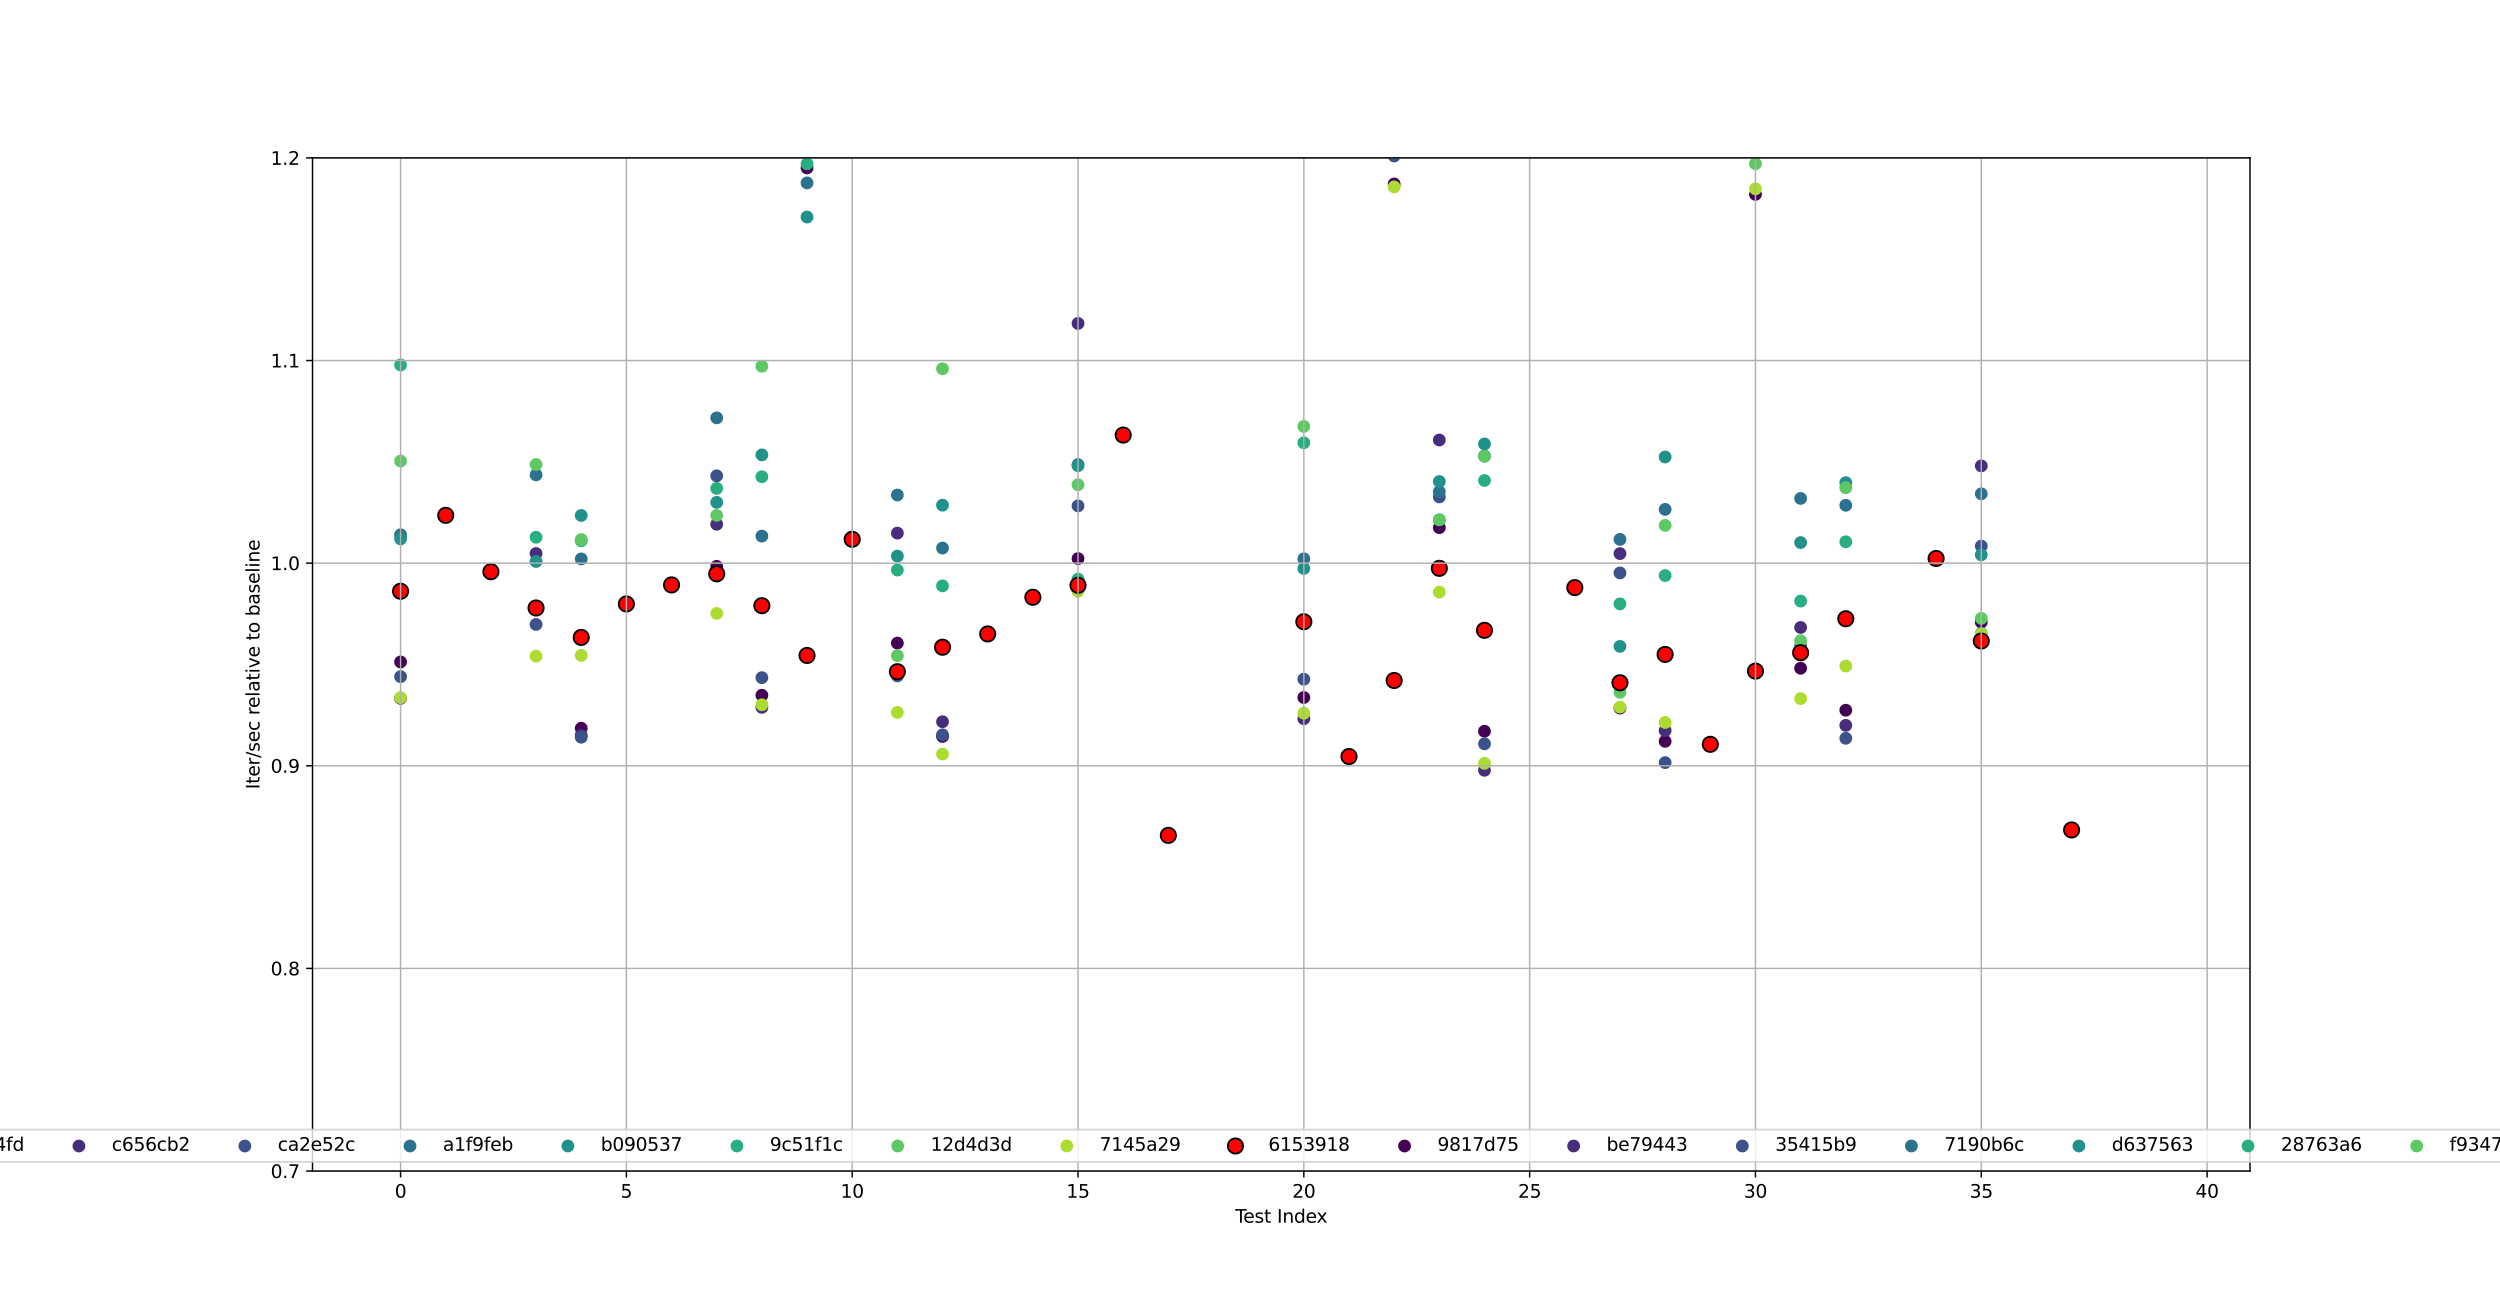 <?xml version="1.0" encoding="utf-8" standalone="no"?>
<!DOCTYPE svg PUBLIC "-//W3C//DTD SVG 1.1//EN"
  "http://www.w3.org/Graphics/SVG/1.1/DTD/svg11.dtd">
<svg xmlns:xlink="http://www.w3.org/1999/xlink" width="1368pt" height="720pt" viewBox="0 0 1368 720" xmlns="http://www.w3.org/2000/svg" version="1.1">
 <defs>
  <style type="text/css">*{stroke-linejoin: round; stroke-linecap: butt}</style>
 </defs>
 <g id="figure_1">
  <g id="patch_1">
   <path d="M 0 720 
L 1368 720 
L 1368 0 
L 0 0 
z
" style="fill: #ffffff"/>
  </g>
  <g id="axes_1">
   <g id="patch_2">
    <path d="M 171 640.8 
L 1231.2 640.8 
L 1231.2 86.4 
L 171 86.4 
z
" style="fill: #ffffff"/>
   </g>
   <g id="PathCollection_1">
    <defs>
     <path id="m64d56c85e8" d="M 0 3 
C 0.796 3 1.559 2.684 2.121 2.121 
C 2.684 1.559 3 0.796 3 0 
C 3 -0.796 2.684 -1.559 2.121 -2.121 
C 1.559 -2.684 0.796 -3 0 -3 
C -0.796 -3 -1.559 -2.684 -2.121 -2.121 
C -2.684 -1.559 -3 -0.796 -3 0 
C -3 0.796 -2.684 1.559 -2.121 2.121 
C -1.559 2.684 -0.796 3 0 3 
z
" style="stroke: #440154"/>
    </defs>
    <g clip-path="url(#pea9ffa02bf)">
     <use xlink:href="#m64d56c85e8" x="219.191" y="362.218" style="fill: #440154; stroke: #440154"/>
    </g>
   </g>
   <g id="PathCollection_2">
    <defs>
     <path id="mf50dce2442" d="M 0 3 
C 0.796 3 1.559 2.684 2.121 2.121 
C 2.684 1.559 3 0.796 3 0 
C 3 -0.796 2.684 -1.559 2.121 -2.121 
C 1.559 -2.684 0.796 -3 0 -3 
C -0.796 -3 -1.559 -2.684 -2.121 -2.121 
C -2.684 -1.559 -3 -0.796 -3 0 
C -3 0.796 -2.684 1.559 -2.121 2.121 
C -1.559 2.684 -0.796 3 0 3 
z
" style="stroke: #472d7b"/>
    </defs>
    <g clip-path="url(#pea9ffa02bf)">
     <use xlink:href="#mf50dce2442" x="219.191" y="382.159" style="fill: #472d7b; stroke: #472d7b"/>
    </g>
   </g>
   <g id="PathCollection_3">
    <defs>
     <path id="m0b3b1b7edb" d="M 0 3 
C 0.796 3 1.559 2.684 2.121 2.121 
C 2.684 1.559 3 0.796 3 0 
C 3 -0.796 2.684 -1.559 2.121 -2.121 
C 1.559 -2.684 0.796 -3 0 -3 
C -0.796 -3 -1.559 -2.684 -2.121 -2.121 
C -2.684 -1.559 -3 -0.796 -3 0 
C -3 0.796 -2.684 1.559 -2.121 2.121 
C -1.559 2.684 -0.796 3 0 3 
z
" style="stroke: #3b528b"/>
    </defs>
    <g clip-path="url(#pea9ffa02bf)">
     <use xlink:href="#m0b3b1b7edb" x="219.191" y="370.266" style="fill: #3b528b; stroke: #3b528b"/>
    </g>
   </g>
   <g id="PathCollection_4">
    <defs>
     <path id="m109480bb45" d="M 0 3 
C 0.796 3 1.559 2.684 2.121 2.121 
C 2.684 1.559 3 0.796 3 0 
C 3 -0.796 2.684 -1.559 2.121 -2.121 
C 1.559 -2.684 0.796 -3 0 -3 
C -0.796 -3 -1.559 -2.684 -2.121 -2.121 
C -2.684 -1.559 -3 -0.796 -3 0 
C -3 0.796 -2.684 1.559 -2.121 2.121 
C -1.559 2.684 -0.796 3 0 3 
z
" style="stroke: #2c728e"/>
    </defs>
    <g clip-path="url(#pea9ffa02bf)">
     <use xlink:href="#m109480bb45" x="219.191" y="292.614" style="fill: #2c728e; stroke: #2c728e"/>
    </g>
   </g>
   <g id="PathCollection_5">
    <defs>
     <path id="mde38b95e1d" d="M 0 3 
C 0.796 3 1.559 2.684 2.121 2.121 
C 2.684 1.559 3 0.796 3 0 
C 3 -0.796 2.684 -1.559 2.121 -2.121 
C 1.559 -2.684 0.796 -3 0 -3 
C -0.796 -3 -1.559 -2.684 -2.121 -2.121 
C -2.684 -1.559 -3 -0.796 -3 0 
C -3 0.796 -2.684 1.559 -2.121 2.121 
C -1.559 2.684 -0.796 3 0 3 
z
" style="stroke: #21918c"/>
    </defs>
    <g clip-path="url(#pea9ffa02bf)">
     <use xlink:href="#mde38b95e1d" x="219.191" y="294.875" style="fill: #21918c; stroke: #21918c"/>
    </g>
   </g>
   <g id="PathCollection_6">
    <defs>
     <path id="m91332f9746" d="M 0 3 
C 0.796 3 1.559 2.684 2.121 2.121 
C 2.684 1.559 3 0.796 3 0 
C 3 -0.796 2.684 -1.559 2.121 -2.121 
C 1.559 -2.684 0.796 -3 0 -3 
C -0.796 -3 -1.559 -2.684 -2.121 -2.121 
C -2.684 -1.559 -3 -0.796 -3 0 
C -3 0.796 -2.684 1.559 -2.121 2.121 
C -1.559 2.684 -0.796 3 0 3 
z
" style="stroke: #28ae80"/>
    </defs>
    <g clip-path="url(#pea9ffa02bf)">
     <use xlink:href="#m91332f9746" x="219.191" y="199.713" style="fill: #28ae80; stroke: #28ae80"/>
    </g>
   </g>
   <g id="PathCollection_7">
    <defs>
     <path id="m69997ef6c1" d="M 0 3 
C 0.796 3 1.559 2.684 2.121 2.121 
C 2.684 1.559 3 0.796 3 0 
C 3 -0.796 2.684 -1.559 2.121 -2.121 
C 1.559 -2.684 0.796 -3 0 -3 
C -0.796 -3 -1.559 -2.684 -2.121 -2.121 
C -2.684 -1.559 -3 -0.796 -3 0 
C -3 0.796 -2.684 1.559 -2.121 2.121 
C -1.559 2.684 -0.796 3 0 3 
z
" style="stroke: #5ec962"/>
    </defs>
    <g clip-path="url(#pea9ffa02bf)">
     <use xlink:href="#m69997ef6c1" x="219.191" y="252.282" style="fill: #5ec962; stroke: #5ec962"/>
    </g>
   </g>
   <g id="PathCollection_8">
    <defs>
     <path id="m2db5c27b85" d="M 0 3 
C 0.796 3 1.559 2.684 2.121 2.121 
C 2.684 1.559 3 0.796 3 0 
C 3 -0.796 2.684 -1.559 2.121 -2.121 
C 1.559 -2.684 0.796 -3 0 -3 
C -0.796 -3 -1.559 -2.684 -2.121 -2.121 
C -2.684 -1.559 -3 -0.796 -3 0 
C -3 0.796 -2.684 1.559 -2.121 2.121 
C -1.559 2.684 -0.796 3 0 3 
z
" style="stroke: #addc30"/>
    </defs>
    <g clip-path="url(#pea9ffa02bf)">
     <use xlink:href="#m2db5c27b85" x="219.191" y="381.759" style="fill: #addc30; stroke: #addc30"/>
    </g>
   </g>
   <g id="PathCollection_9">
    <defs>
     <path id="mf21c4d9ccf" d="M 0 4.183 
C 1.109 4.183 2.174 3.743 2.958 2.958 
C 3.743 2.174 4.183 1.109 4.183 0 
C 4.183 -1.109 3.743 -2.174 2.958 -2.958 
C 2.174 -3.743 1.109 -4.183 0 -4.183 
C -1.109 -4.183 -2.174 -3.743 -2.958 -2.958 
C -3.743 -2.174 -4.183 -1.109 -4.183 0 
C -4.183 1.109 -3.743 2.174 -2.958 2.958 
C -2.174 3.743 -1.109 4.183 0 4.183 
z
" style="stroke: #000000"/>
    </defs>
    <g clip-path="url(#pea9ffa02bf)">
     <use xlink:href="#mf21c4d9ccf" x="219.191" y="323.537" style="fill: #ff0000; stroke: #000000"/>
    </g>
   </g>
   <g id="PathCollection_10">
    <g clip-path="url(#pea9ffa02bf)"/>
   </g>
   <g id="PathCollection_11">
    <g clip-path="url(#pea9ffa02bf)"/>
   </g>
   <g id="PathCollection_12">
    <g clip-path="url(#pea9ffa02bf)"/>
   </g>
   <g id="PathCollection_13">
    <g clip-path="url(#pea9ffa02bf)"/>
   </g>
   <g id="PathCollection_14">
    <g clip-path="url(#pea9ffa02bf)"/>
   </g>
   <g id="PathCollection_15">
    <g clip-path="url(#pea9ffa02bf)">
     <use xlink:href="#m91332f9746" x="243.904" y="2.228" style="fill: #28ae80; stroke: #28ae80"/>
    </g>
   </g>
   <g id="PathCollection_16">
    <g clip-path="url(#pea9ffa02bf)"/>
   </g>
   <g id="PathCollection_17">
    <g clip-path="url(#pea9ffa02bf)"/>
   </g>
   <g id="PathCollection_18">
    <g clip-path="url(#pea9ffa02bf)">
     <use xlink:href="#mf21c4d9ccf" x="243.904" y="281.983" style="fill: #ff0000; stroke: #000000"/>
    </g>
   </g>
   <g id="PathCollection_19">
    <g clip-path="url(#pea9ffa02bf)">
     <use xlink:href="#m64d56c85e8" x="268.617" y="48.121" style="fill: #440154; stroke: #440154"/>
    </g>
   </g>
   <g id="PathCollection_20">
    <g clip-path="url(#pea9ffa02bf)">
     <use xlink:href="#mf50dce2442" x="268.617" y="9.414" style="fill: #472d7b; stroke: #472d7b"/>
    </g>
   </g>
   <g id="PathCollection_21">
    <g clip-path="url(#pea9ffa02bf)">
     <use xlink:href="#m0b3b1b7edb" x="268.617" y="55.316" style="fill: #3b528b; stroke: #3b528b"/>
    </g>
   </g>
   <g id="PathCollection_22">
    <g clip-path="url(#pea9ffa02bf)">
     <use xlink:href="#m109480bb45" x="268.617" y="14.938" style="fill: #2c728e; stroke: #2c728e"/>
    </g>
   </g>
   <g id="PathCollection_23">
    <g clip-path="url(#pea9ffa02bf)">
     <use xlink:href="#mde38b95e1d" x="268.617" y="34.69" style="fill: #21918c; stroke: #21918c"/>
    </g>
   </g>
   <g id="PathCollection_24">
    <g clip-path="url(#pea9ffa02bf)">
     <use xlink:href="#m91332f9746" x="268.617" y="30.512" style="fill: #28ae80; stroke: #28ae80"/>
    </g>
   </g>
   <g id="PathCollection_25">
    <g clip-path="url(#pea9ffa02bf)">
     <use xlink:href="#m69997ef6c1" x="268.617" y="3.727" style="fill: #5ec962; stroke: #5ec962"/>
    </g>
   </g>
   <g id="PathCollection_26">
    <g clip-path="url(#pea9ffa02bf)">
     <use xlink:href="#m2db5c27b85" x="268.617" y="38.205" style="fill: #addc30; stroke: #addc30"/>
    </g>
   </g>
   <g id="PathCollection_27">
    <g clip-path="url(#pea9ffa02bf)">
     <use xlink:href="#mf21c4d9ccf" x="268.617" y="312.84" style="fill: #ff0000; stroke: #000000"/>
    </g>
   </g>
   <g id="PathCollection_28">
    <g clip-path="url(#pea9ffa02bf)">
     <use xlink:href="#m64d56c85e8" x="293.331" y="332.838" style="fill: #440154; stroke: #440154"/>
    </g>
   </g>
   <g id="PathCollection_29">
    <g clip-path="url(#pea9ffa02bf)">
     <use xlink:href="#mf50dce2442" x="293.331" y="302.891" style="fill: #472d7b; stroke: #472d7b"/>
    </g>
   </g>
   <g id="PathCollection_30">
    <g clip-path="url(#pea9ffa02bf)">
     <use xlink:href="#m0b3b1b7edb" x="293.331" y="341.698" style="fill: #3b528b; stroke: #3b528b"/>
    </g>
   </g>
   <g id="PathCollection_31">
    <g clip-path="url(#pea9ffa02bf)">
     <use xlink:href="#m109480bb45" x="293.331" y="259.84" style="fill: #2c728e; stroke: #2c728e"/>
    </g>
   </g>
   <g id="PathCollection_32">
    <g clip-path="url(#pea9ffa02bf)">
     <use xlink:href="#mde38b95e1d" x="293.331" y="307.238" style="fill: #21918c; stroke: #21918c"/>
    </g>
   </g>
   <g id="PathCollection_33">
    <g clip-path="url(#pea9ffa02bf)">
     <use xlink:href="#m91332f9746" x="293.331" y="294.004" style="fill: #28ae80; stroke: #28ae80"/>
    </g>
   </g>
   <g id="PathCollection_34">
    <g clip-path="url(#pea9ffa02bf)">
     <use xlink:href="#m69997ef6c1" x="293.331" y="254.208" style="fill: #5ec962; stroke: #5ec962"/>
    </g>
   </g>
   <g id="PathCollection_35">
    <g clip-path="url(#pea9ffa02bf)">
     <use xlink:href="#m2db5c27b85" x="293.331" y="359.046" style="fill: #addc30; stroke: #addc30"/>
    </g>
   </g>
   <g id="PathCollection_36">
    <g clip-path="url(#pea9ffa02bf)">
     <use xlink:href="#mf21c4d9ccf" x="293.331" y="332.687" style="fill: #ff0000; stroke: #000000"/>
    </g>
   </g>
   <g id="PathCollection_37">
    <g clip-path="url(#pea9ffa02bf)">
     <use xlink:href="#m64d56c85e8" x="318.044" y="398.491" style="fill: #440154; stroke: #440154"/>
    </g>
   </g>
   <g id="PathCollection_38">
    <g clip-path="url(#pea9ffa02bf)">
     <use xlink:href="#mf50dce2442" x="318.044" y="402.271" style="fill: #472d7b; stroke: #472d7b"/>
    </g>
   </g>
   <g id="PathCollection_39">
    <g clip-path="url(#pea9ffa02bf)">
     <use xlink:href="#m0b3b1b7edb" x="318.044" y="403.404" style="fill: #3b528b; stroke: #3b528b"/>
    </g>
   </g>
   <g id="PathCollection_40">
    <g clip-path="url(#pea9ffa02bf)">
     <use xlink:href="#m109480bb45" x="318.044" y="305.844" style="fill: #2c728e; stroke: #2c728e"/>
    </g>
   </g>
   <g id="PathCollection_41">
    <g clip-path="url(#pea9ffa02bf)">
     <use xlink:href="#mde38b95e1d" x="318.044" y="282.067" style="fill: #21918c; stroke: #21918c"/>
    </g>
   </g>
   <g id="PathCollection_42">
    <g clip-path="url(#pea9ffa02bf)">
     <use xlink:href="#m91332f9746" x="318.044" y="295.929" style="fill: #28ae80; stroke: #28ae80"/>
    </g>
   </g>
   <g id="PathCollection_43">
    <g clip-path="url(#pea9ffa02bf)">
     <use xlink:href="#m69997ef6c1" x="318.044" y="295.242" style="fill: #5ec962; stroke: #5ec962"/>
    </g>
   </g>
   <g id="PathCollection_44">
    <g clip-path="url(#pea9ffa02bf)">
     <use xlink:href="#m2db5c27b85" x="318.044" y="358.639" style="fill: #addc30; stroke: #addc30"/>
    </g>
   </g>
   <g id="PathCollection_45">
    <g clip-path="url(#pea9ffa02bf)">
     <use xlink:href="#mf21c4d9ccf" x="318.044" y="348.801" style="fill: #ff0000; stroke: #000000"/>
    </g>
   </g>
   <g id="PathCollection_46">
    <g clip-path="url(#pea9ffa02bf)"/>
   </g>
   <g id="PathCollection_47">
    <g clip-path="url(#pea9ffa02bf)"/>
   </g>
   <g id="PathCollection_48">
    <g clip-path="url(#pea9ffa02bf)"/>
   </g>
   <g id="PathCollection_49">
    <g clip-path="url(#pea9ffa02bf)"/>
   </g>
   <g id="PathCollection_50">
    <g clip-path="url(#pea9ffa02bf)"/>
   </g>
   <g id="PathCollection_51">
    <g clip-path="url(#pea9ffa02bf)"/>
   </g>
   <g id="PathCollection_52">
    <g clip-path="url(#pea9ffa02bf)"/>
   </g>
   <g id="PathCollection_53">
    <g clip-path="url(#pea9ffa02bf)"/>
   </g>
   <g id="PathCollection_54">
    <g clip-path="url(#pea9ffa02bf)">
     <use xlink:href="#mf21c4d9ccf" x="342.757" y="330.476" style="fill: #ff0000; stroke: #000000"/>
    </g>
   </g>
   <g id="PathCollection_55">
    <g clip-path="url(#pea9ffa02bf)">
     <use xlink:href="#m64d56c85e8" x="367.471" y="38.404" style="fill: #440154; stroke: #440154"/>
    </g>
   </g>
   <g id="PathCollection_56">
    <g clip-path="url(#pea9ffa02bf)"/>
   </g>
   <g id="PathCollection_57">
    <g clip-path="url(#pea9ffa02bf)"/>
   </g>
   <g id="PathCollection_58">
    <g clip-path="url(#pea9ffa02bf)"/>
   </g>
   <g id="PathCollection_59">
    <g clip-path="url(#pea9ffa02bf)"/>
   </g>
   <g id="PathCollection_60">
    <g clip-path="url(#pea9ffa02bf)">
     <use xlink:href="#m91332f9746" x="367.471" y="6.097" style="fill: #28ae80; stroke: #28ae80"/>
    </g>
   </g>
   <g id="PathCollection_61">
    <g clip-path="url(#pea9ffa02bf)"/>
   </g>
   <g id="PathCollection_62">
    <g clip-path="url(#pea9ffa02bf)">
     <use xlink:href="#m2db5c27b85" x="367.471" y="20.971" style="fill: #addc30; stroke: #addc30"/>
    </g>
   </g>
   <g id="PathCollection_63">
    <g clip-path="url(#pea9ffa02bf)">
     <use xlink:href="#mf21c4d9ccf" x="367.471" y="320.074" style="fill: #ff0000; stroke: #000000"/>
    </g>
   </g>
   <g id="PathCollection_64">
    <g clip-path="url(#pea9ffa02bf)">
     <use xlink:href="#m64d56c85e8" x="392.184" y="309.904" style="fill: #440154; stroke: #440154"/>
    </g>
   </g>
   <g id="PathCollection_65">
    <g clip-path="url(#pea9ffa02bf)">
     <use xlink:href="#mf50dce2442" x="392.184" y="286.879" style="fill: #472d7b; stroke: #472d7b"/>
    </g>
   </g>
   <g id="PathCollection_66">
    <g clip-path="url(#pea9ffa02bf)">
     <use xlink:href="#m0b3b1b7edb" x="392.184" y="260.374" style="fill: #3b528b; stroke: #3b528b"/>
    </g>
   </g>
   <g id="PathCollection_67">
    <g clip-path="url(#pea9ffa02bf)">
     <use xlink:href="#m109480bb45" x="392.184" y="228.656" style="fill: #2c728e; stroke: #2c728e"/>
    </g>
   </g>
   <g id="PathCollection_68">
    <g clip-path="url(#pea9ffa02bf)">
     <use xlink:href="#mde38b95e1d" x="392.184" y="274.9" style="fill: #21918c; stroke: #21918c"/>
    </g>
   </g>
   <g id="PathCollection_69">
    <g clip-path="url(#pea9ffa02bf)">
     <use xlink:href="#m91332f9746" x="392.184" y="267.257" style="fill: #28ae80; stroke: #28ae80"/>
    </g>
   </g>
   <g id="PathCollection_70">
    <g clip-path="url(#pea9ffa02bf)">
     <use xlink:href="#m69997ef6c1" x="392.184" y="282.03" style="fill: #5ec962; stroke: #5ec962"/>
    </g>
   </g>
   <g id="PathCollection_71">
    <g clip-path="url(#pea9ffa02bf)">
     <use xlink:href="#m2db5c27b85" x="392.184" y="335.674" style="fill: #addc30; stroke: #addc30"/>
    </g>
   </g>
   <g id="PathCollection_72">
    <g clip-path="url(#pea9ffa02bf)">
     <use xlink:href="#mf21c4d9ccf" x="392.184" y="313.992" style="fill: #ff0000; stroke: #000000"/>
    </g>
   </g>
   <g id="PathCollection_73">
    <g clip-path="url(#pea9ffa02bf)">
     <use xlink:href="#m64d56c85e8" x="416.897" y="380.445" style="fill: #440154; stroke: #440154"/>
    </g>
   </g>
   <g id="PathCollection_74">
    <g clip-path="url(#pea9ffa02bf)">
     <use xlink:href="#mf50dce2442" x="416.897" y="387.049" style="fill: #472d7b; stroke: #472d7b"/>
    </g>
   </g>
   <g id="PathCollection_75">
    <g clip-path="url(#pea9ffa02bf)">
     <use xlink:href="#m0b3b1b7edb" x="416.897" y="370.82" style="fill: #3b528b; stroke: #3b528b"/>
    </g>
   </g>
   <g id="PathCollection_76">
    <g clip-path="url(#pea9ffa02bf)">
     <use xlink:href="#m109480bb45" x="416.897" y="293.348" style="fill: #2c728e; stroke: #2c728e"/>
    </g>
   </g>
   <g id="PathCollection_77">
    <g clip-path="url(#pea9ffa02bf)">
     <use xlink:href="#mde38b95e1d" x="416.897" y="248.918" style="fill: #21918c; stroke: #21918c"/>
    </g>
   </g>
   <g id="PathCollection_78">
    <g clip-path="url(#pea9ffa02bf)">
     <use xlink:href="#m91332f9746" x="416.897" y="260.864" style="fill: #28ae80; stroke: #28ae80"/>
    </g>
   </g>
   <g id="PathCollection_79">
    <g clip-path="url(#pea9ffa02bf)">
     <use xlink:href="#m69997ef6c1" x="416.897" y="200.452" style="fill: #5ec962; stroke: #5ec962"/>
    </g>
   </g>
   <g id="PathCollection_80">
    <g clip-path="url(#pea9ffa02bf)">
     <use xlink:href="#m2db5c27b85" x="416.897" y="385.638" style="fill: #addc30; stroke: #addc30"/>
    </g>
   </g>
   <g id="PathCollection_81">
    <g clip-path="url(#pea9ffa02bf)">
     <use xlink:href="#mf21c4d9ccf" x="416.897" y="331.438" style="fill: #ff0000; stroke: #000000"/>
    </g>
   </g>
   <g id="PathCollection_82">
    <g clip-path="url(#pea9ffa02bf)">
     <use xlink:href="#m64d56c85e8" x="441.61" y="91.896" style="fill: #440154; stroke: #440154"/>
    </g>
   </g>
   <g id="PathCollection_83">
    <g clip-path="url(#pea9ffa02bf)">
     <use xlink:href="#mf50dce2442" x="441.61" y="53.465" style="fill: #472d7b; stroke: #472d7b"/>
    </g>
   </g>
   <g id="PathCollection_84">
    <g clip-path="url(#pea9ffa02bf)">
     <use xlink:href="#m0b3b1b7edb" x="441.61" y="39.595" style="fill: #3b528b; stroke: #3b528b"/>
    </g>
   </g>
   <g id="PathCollection_85">
    <g clip-path="url(#pea9ffa02bf)">
     <use xlink:href="#m109480bb45" x="441.61" y="100.088" style="fill: #2c728e; stroke: #2c728e"/>
    </g>
   </g>
   <g id="PathCollection_86">
    <g clip-path="url(#pea9ffa02bf)">
     <use xlink:href="#mde38b95e1d" x="441.61" y="118.747" style="fill: #21918c; stroke: #21918c"/>
    </g>
   </g>
   <g id="PathCollection_87">
    <g clip-path="url(#pea9ffa02bf)">
     <use xlink:href="#m91332f9746" x="441.61" y="89.644" style="fill: #28ae80; stroke: #28ae80"/>
    </g>
   </g>
   <g id="PathCollection_88">
    <g clip-path="url(#pea9ffa02bf)">
     <use xlink:href="#m69997ef6c1" x="441.61" y="79.512" style="fill: #5ec962; stroke: #5ec962"/>
    </g>
   </g>
   <g id="PathCollection_89">
    <g clip-path="url(#pea9ffa02bf)">
     <use xlink:href="#m2db5c27b85" x="441.61" y="74.316" style="fill: #addc30; stroke: #addc30"/>
    </g>
   </g>
   <g id="PathCollection_90">
    <g clip-path="url(#pea9ffa02bf)">
     <use xlink:href="#mf21c4d9ccf" x="441.61" y="358.675" style="fill: #ff0000; stroke: #000000"/>
    </g>
   </g>
   <g id="PathCollection_91">
    <g clip-path="url(#pea9ffa02bf)">
     <use xlink:href="#m64d56c85e8" x="466.324" y="36.616" style="fill: #440154; stroke: #440154"/>
    </g>
   </g>
   <g id="PathCollection_92">
    <g clip-path="url(#pea9ffa02bf)"/>
   </g>
   <g id="PathCollection_93">
    <g clip-path="url(#pea9ffa02bf)">
     <use xlink:href="#m0b3b1b7edb" x="466.324" y="5.328" style="fill: #3b528b; stroke: #3b528b"/>
    </g>
   </g>
   <g id="PathCollection_94">
    <g clip-path="url(#pea9ffa02bf)"/>
   </g>
   <g id="PathCollection_95">
    <g clip-path="url(#pea9ffa02bf)">
     <use xlink:href="#mde38b95e1d" x="466.324" y="0.491" style="fill: #21918c; stroke: #21918c"/>
    </g>
   </g>
   <g id="PathCollection_96">
    <g clip-path="url(#pea9ffa02bf)">
     <use xlink:href="#m91332f9746" x="466.324" y="36.219" style="fill: #28ae80; stroke: #28ae80"/>
    </g>
   </g>
   <g id="PathCollection_97">
    <g clip-path="url(#pea9ffa02bf)"/>
   </g>
   <g id="PathCollection_98">
    <g clip-path="url(#pea9ffa02bf)">
     <use xlink:href="#m2db5c27b85" x="466.324" y="15.265" style="fill: #addc30; stroke: #addc30"/>
    </g>
   </g>
   <g id="PathCollection_99">
    <g clip-path="url(#pea9ffa02bf)">
     <use xlink:href="#mf21c4d9ccf" x="466.324" y="295.093" style="fill: #ff0000; stroke: #000000"/>
    </g>
   </g>
   <g id="PathCollection_100">
    <g clip-path="url(#pea9ffa02bf)">
     <use xlink:href="#m64d56c85e8" x="491.037" y="351.895" style="fill: #440154; stroke: #440154"/>
    </g>
   </g>
   <g id="PathCollection_101">
    <g clip-path="url(#pea9ffa02bf)">
     <use xlink:href="#mf50dce2442" x="491.037" y="291.725" style="fill: #472d7b; stroke: #472d7b"/>
    </g>
   </g>
   <g id="PathCollection_102">
    <g clip-path="url(#pea9ffa02bf)">
     <use xlink:href="#m0b3b1b7edb" x="491.037" y="369.839" style="fill: #3b528b; stroke: #3b528b"/>
    </g>
   </g>
   <g id="PathCollection_103">
    <g clip-path="url(#pea9ffa02bf)">
     <use xlink:href="#m109480bb45" x="491.037" y="270.862" style="fill: #2c728e; stroke: #2c728e"/>
    </g>
   </g>
   <g id="PathCollection_104">
    <g clip-path="url(#pea9ffa02bf)">
     <use xlink:href="#mde38b95e1d" x="491.037" y="304.294" style="fill: #21918c; stroke: #21918c"/>
    </g>
   </g>
   <g id="PathCollection_105">
    <g clip-path="url(#pea9ffa02bf)">
     <use xlink:href="#m91332f9746" x="491.037" y="311.937" style="fill: #28ae80; stroke: #28ae80"/>
    </g>
   </g>
   <g id="PathCollection_106">
    <g clip-path="url(#pea9ffa02bf)">
     <use xlink:href="#m69997ef6c1" x="491.037" y="358.789" style="fill: #5ec962; stroke: #5ec962"/>
    </g>
   </g>
   <g id="PathCollection_107">
    <g clip-path="url(#pea9ffa02bf)">
     <use xlink:href="#m2db5c27b85" x="491.037" y="389.84" style="fill: #addc30; stroke: #addc30"/>
    </g>
   </g>
   <g id="PathCollection_108">
    <g clip-path="url(#pea9ffa02bf)">
     <use xlink:href="#mf21c4d9ccf" x="491.037" y="367.554" style="fill: #ff0000; stroke: #000000"/>
    </g>
   </g>
   <g id="PathCollection_109">
    <g clip-path="url(#pea9ffa02bf)">
     <use xlink:href="#m64d56c85e8" x="515.75" y="402.961" style="fill: #440154; stroke: #440154"/>
    </g>
   </g>
   <g id="PathCollection_110">
    <g clip-path="url(#pea9ffa02bf)">
     <use xlink:href="#mf50dce2442" x="515.75" y="394.932" style="fill: #472d7b; stroke: #472d7b"/>
    </g>
   </g>
   <g id="PathCollection_111">
    <g clip-path="url(#pea9ffa02bf)">
     <use xlink:href="#m0b3b1b7edb" x="515.75" y="402.094" style="fill: #3b528b; stroke: #3b528b"/>
    </g>
   </g>
   <g id="PathCollection_112">
    <g clip-path="url(#pea9ffa02bf)">
     <use xlink:href="#m109480bb45" x="515.75" y="299.892" style="fill: #2c728e; stroke: #2c728e"/>
    </g>
   </g>
   <g id="PathCollection_113">
    <g clip-path="url(#pea9ffa02bf)">
     <use xlink:href="#mde38b95e1d" x="515.75" y="276.427" style="fill: #21918c; stroke: #21918c"/>
    </g>
   </g>
   <g id="PathCollection_114">
    <g clip-path="url(#pea9ffa02bf)">
     <use xlink:href="#m91332f9746" x="515.75" y="320.592" style="fill: #28ae80; stroke: #28ae80"/>
    </g>
   </g>
   <g id="PathCollection_115">
    <g clip-path="url(#pea9ffa02bf)">
     <use xlink:href="#m69997ef6c1" x="515.75" y="201.783" style="fill: #5ec962; stroke: #5ec962"/>
    </g>
   </g>
   <g id="PathCollection_116">
    <g clip-path="url(#pea9ffa02bf)">
     <use xlink:href="#m2db5c27b85" x="515.75" y="412.631" style="fill: #addc30; stroke: #addc30"/>
    </g>
   </g>
   <g id="PathCollection_117">
    <g clip-path="url(#pea9ffa02bf)">
     <use xlink:href="#mf21c4d9ccf" x="515.75" y="354.154" style="fill: #ff0000; stroke: #000000"/>
    </g>
   </g>
   <g id="PathCollection_118">
    <g clip-path="url(#pea9ffa02bf)"/>
   </g>
   <g id="PathCollection_119">
    <g clip-path="url(#pea9ffa02bf)"/>
   </g>
   <g id="PathCollection_120">
    <g clip-path="url(#pea9ffa02bf)"/>
   </g>
   <g id="PathCollection_121">
    <g clip-path="url(#pea9ffa02bf)"/>
   </g>
   <g id="PathCollection_122">
    <g clip-path="url(#pea9ffa02bf)"/>
   </g>
   <g id="PathCollection_123">
    <g clip-path="url(#pea9ffa02bf)"/>
   </g>
   <g id="PathCollection_124">
    <g clip-path="url(#pea9ffa02bf)"/>
   </g>
   <g id="PathCollection_125">
    <g clip-path="url(#pea9ffa02bf)"/>
   </g>
   <g id="PathCollection_126">
    <g clip-path="url(#pea9ffa02bf)">
     <use xlink:href="#mf21c4d9ccf" x="540.464" y="346.894" style="fill: #ff0000; stroke: #000000"/>
    </g>
   </g>
   <g id="PathCollection_127">
    <g clip-path="url(#pea9ffa02bf)">
     <use xlink:href="#m64d56c85e8" x="565.177" y="20.411" style="fill: #440154; stroke: #440154"/>
    </g>
   </g>
   <g id="PathCollection_128">
    <g clip-path="url(#pea9ffa02bf)"/>
   </g>
   <g id="PathCollection_129">
    <g clip-path="url(#pea9ffa02bf)"/>
   </g>
   <g id="PathCollection_130">
    <g clip-path="url(#pea9ffa02bf)"/>
   </g>
   <g id="PathCollection_131">
    <g clip-path="url(#pea9ffa02bf)"/>
   </g>
   <g id="PathCollection_132">
    <g clip-path="url(#pea9ffa02bf)"/>
   </g>
   <g id="PathCollection_133">
    <g clip-path="url(#pea9ffa02bf)"/>
   </g>
   <g id="PathCollection_134">
    <g clip-path="url(#pea9ffa02bf)"/>
   </g>
   <g id="PathCollection_135">
    <g clip-path="url(#pea9ffa02bf)">
     <use xlink:href="#mf21c4d9ccf" x="565.177" y="326.819" style="fill: #ff0000; stroke: #000000"/>
    </g>
   </g>
   <g id="PathCollection_136">
    <g clip-path="url(#pea9ffa02bf)">
     <use xlink:href="#m64d56c85e8" x="589.89" y="305.672" style="fill: #440154; stroke: #440154"/>
    </g>
   </g>
   <g id="PathCollection_137">
    <g clip-path="url(#pea9ffa02bf)">
     <use xlink:href="#mf50dce2442" x="589.89" y="176.98" style="fill: #472d7b; stroke: #472d7b"/>
    </g>
   </g>
   <g id="PathCollection_138">
    <g clip-path="url(#pea9ffa02bf)">
     <use xlink:href="#m0b3b1b7edb" x="589.89" y="276.81" style="fill: #3b528b; stroke: #3b528b"/>
    </g>
   </g>
   <g id="PathCollection_139">
    <g clip-path="url(#pea9ffa02bf)">
     <use xlink:href="#m109480bb45" x="589.89" y="254.201" style="fill: #2c728e; stroke: #2c728e"/>
    </g>
   </g>
   <g id="PathCollection_140">
    <g clip-path="url(#pea9ffa02bf)">
     <use xlink:href="#mde38b95e1d" x="589.89" y="254.833" style="fill: #21918c; stroke: #21918c"/>
    </g>
   </g>
   <g id="PathCollection_141">
    <g clip-path="url(#pea9ffa02bf)">
     <use xlink:href="#m91332f9746" x="589.89" y="316.898" style="fill: #28ae80; stroke: #28ae80"/>
    </g>
   </g>
   <g id="PathCollection_142">
    <g clip-path="url(#pea9ffa02bf)">
     <use xlink:href="#m69997ef6c1" x="589.89" y="265.283" style="fill: #5ec962; stroke: #5ec962"/>
    </g>
   </g>
   <g id="PathCollection_143">
    <g clip-path="url(#pea9ffa02bf)">
     <use xlink:href="#m2db5c27b85" x="589.89" y="323.569" style="fill: #addc30; stroke: #addc30"/>
    </g>
   </g>
   <g id="PathCollection_144">
    <g clip-path="url(#pea9ffa02bf)">
     <use xlink:href="#mf21c4d9ccf" x="589.89" y="320.273" style="fill: #ff0000; stroke: #000000"/>
    </g>
   </g>
   <g id="PathCollection_145">
    <g clip-path="url(#pea9ffa02bf)"/>
   </g>
   <g id="PathCollection_146">
    <g clip-path="url(#pea9ffa02bf)"/>
   </g>
   <g id="PathCollection_147">
    <g clip-path="url(#pea9ffa02bf)"/>
   </g>
   <g id="PathCollection_148">
    <g clip-path="url(#pea9ffa02bf)"/>
   </g>
   <g id="PathCollection_149">
    <g clip-path="url(#pea9ffa02bf)"/>
   </g>
   <g id="PathCollection_150">
    <g clip-path="url(#pea9ffa02bf)"/>
   </g>
   <g id="PathCollection_151">
    <g clip-path="url(#pea9ffa02bf)"/>
   </g>
   <g id="PathCollection_152">
    <g clip-path="url(#pea9ffa02bf)"/>
   </g>
   <g id="PathCollection_153">
    <g clip-path="url(#pea9ffa02bf)">
     <use xlink:href="#mf21c4d9ccf" x="614.603" y="238.074" style="fill: #ff0000; stroke: #000000"/>
    </g>
   </g>
   <g id="PathCollection_154">
    <g clip-path="url(#pea9ffa02bf)">
     <use xlink:href="#m64d56c85e8" x="639.317" y="27.69" style="fill: #440154; stroke: #440154"/>
    </g>
   </g>
   <g id="PathCollection_155">
    <g clip-path="url(#pea9ffa02bf)">
     <use xlink:href="#mf50dce2442" x="639.317" y="6.283" style="fill: #472d7b; stroke: #472d7b"/>
    </g>
   </g>
   <g id="PathCollection_156">
    <g clip-path="url(#pea9ffa02bf)"/>
   </g>
   <g id="PathCollection_157">
    <g clip-path="url(#pea9ffa02bf)"/>
   </g>
   <g id="PathCollection_158">
    <g clip-path="url(#pea9ffa02bf)">
     <use xlink:href="#mde38b95e1d" x="639.317" y="35.634" style="fill: #21918c; stroke: #21918c"/>
    </g>
   </g>
   <g id="PathCollection_159">
    <g clip-path="url(#pea9ffa02bf)"/>
   </g>
   <g id="PathCollection_160">
    <g clip-path="url(#pea9ffa02bf)">
     <use xlink:href="#m69997ef6c1" x="639.317" y="24.111" style="fill: #5ec962; stroke: #5ec962"/>
    </g>
   </g>
   <g id="PathCollection_161">
    <g clip-path="url(#pea9ffa02bf)">
     <use xlink:href="#m2db5c27b85" x="639.317" y="44.555" style="fill: #addc30; stroke: #addc30"/>
    </g>
   </g>
   <g id="PathCollection_162">
    <g clip-path="url(#pea9ffa02bf)">
     <use xlink:href="#mf21c4d9ccf" x="639.317" y="457.119" style="fill: #ff0000; stroke: #000000"/>
    </g>
   </g>
   <g id="PathCollection_163">
    <g clip-path="url(#pea9ffa02bf)"/>
   </g>
   <g id="PathCollection_164">
    <g clip-path="url(#pea9ffa02bf)"/>
   </g>
   <g id="PathCollection_165">
    <g clip-path="url(#pea9ffa02bf)"/>
   </g>
   <g id="PathCollection_166">
    <g clip-path="url(#pea9ffa02bf)"/>
   </g>
   <g id="PathCollection_167">
    <g clip-path="url(#pea9ffa02bf)"/>
   </g>
   <g id="PathCollection_168">
    <g clip-path="url(#pea9ffa02bf)"/>
   </g>
   <g id="PathCollection_169">
    <g clip-path="url(#pea9ffa02bf)"/>
   </g>
   <g id="PathCollection_170">
    <g clip-path="url(#pea9ffa02bf)"/>
   </g>
   <g id="PathCollection_171">
    <g clip-path="url(#pea9ffa02bf)">
     <use xlink:href="#mf21c4d9ccf" x="664.03" y="57.933" style="fill: #ff0000; stroke: #000000"/>
    </g>
   </g>
   <g id="PathCollection_172">
    <g clip-path="url(#pea9ffa02bf)"/>
   </g>
   <g id="PathCollection_173">
    <g clip-path="url(#pea9ffa02bf)"/>
   </g>
   <g id="PathCollection_174">
    <g clip-path="url(#pea9ffa02bf)"/>
   </g>
   <g id="PathCollection_175">
    <g clip-path="url(#pea9ffa02bf)"/>
   </g>
   <g id="PathCollection_176">
    <g clip-path="url(#pea9ffa02bf)"/>
   </g>
   <g id="PathCollection_177">
    <g clip-path="url(#pea9ffa02bf)"/>
   </g>
   <g id="PathCollection_178">
    <g clip-path="url(#pea9ffa02bf)"/>
   </g>
   <g id="PathCollection_179">
    <g clip-path="url(#pea9ffa02bf)"/>
   </g>
   <g id="PathCollection_180">
    <g clip-path="url(#pea9ffa02bf)"/>
   </g>
   <g id="PathCollection_181">
    <g clip-path="url(#pea9ffa02bf)">
     <use xlink:href="#m64d56c85e8" x="713.457" y="381.686" style="fill: #440154; stroke: #440154"/>
    </g>
   </g>
   <g id="PathCollection_182">
    <g clip-path="url(#pea9ffa02bf)">
     <use xlink:href="#mf50dce2442" x="713.457" y="393.272" style="fill: #472d7b; stroke: #472d7b"/>
    </g>
   </g>
   <g id="PathCollection_183">
    <g clip-path="url(#pea9ffa02bf)">
     <use xlink:href="#m0b3b1b7edb" x="713.457" y="371.674" style="fill: #3b528b; stroke: #3b528b"/>
    </g>
   </g>
   <g id="PathCollection_184">
    <g clip-path="url(#pea9ffa02bf)">
     <use xlink:href="#m109480bb45" x="713.457" y="305.786" style="fill: #2c728e; stroke: #2c728e"/>
    </g>
   </g>
   <g id="PathCollection_185">
    <g clip-path="url(#pea9ffa02bf)">
     <use xlink:href="#mde38b95e1d" x="713.457" y="311.058" style="fill: #21918c; stroke: #21918c"/>
    </g>
   </g>
   <g id="PathCollection_186">
    <g clip-path="url(#pea9ffa02bf)">
     <use xlink:href="#m91332f9746" x="713.457" y="242.279" style="fill: #28ae80; stroke: #28ae80"/>
    </g>
   </g>
   <g id="PathCollection_187">
    <g clip-path="url(#pea9ffa02bf)">
     <use xlink:href="#m69997ef6c1" x="713.457" y="233.333" style="fill: #5ec962; stroke: #5ec962"/>
    </g>
   </g>
   <g id="PathCollection_188">
    <g clip-path="url(#pea9ffa02bf)">
     <use xlink:href="#m2db5c27b85" x="713.457" y="390.298" style="fill: #addc30; stroke: #addc30"/>
    </g>
   </g>
   <g id="PathCollection_189">
    <g clip-path="url(#pea9ffa02bf)">
     <use xlink:href="#mf21c4d9ccf" x="713.457" y="340.224" style="fill: #ff0000; stroke: #000000"/>
    </g>
   </g>
   <g id="PathCollection_190">
    <g clip-path="url(#pea9ffa02bf)"/>
   </g>
   <g id="PathCollection_191">
    <g clip-path="url(#pea9ffa02bf)"/>
   </g>
   <g id="PathCollection_192">
    <g clip-path="url(#pea9ffa02bf)"/>
   </g>
   <g id="PathCollection_193">
    <g clip-path="url(#pea9ffa02bf)"/>
   </g>
   <g id="PathCollection_194">
    <g clip-path="url(#pea9ffa02bf)"/>
   </g>
   <g id="PathCollection_195">
    <g clip-path="url(#pea9ffa02bf)"/>
   </g>
   <g id="PathCollection_196">
    <g clip-path="url(#pea9ffa02bf)"/>
   </g>
   <g id="PathCollection_197">
    <g clip-path="url(#pea9ffa02bf)"/>
   </g>
   <g id="PathCollection_198">
    <g clip-path="url(#pea9ffa02bf)">
     <use xlink:href="#mf21c4d9ccf" x="738.17" y="413.96" style="fill: #ff0000; stroke: #000000"/>
    </g>
   </g>
   <g id="PathCollection_199">
    <g clip-path="url(#pea9ffa02bf)">
     <use xlink:href="#m64d56c85e8" x="762.883" y="100.669" style="fill: #440154; stroke: #440154"/>
    </g>
   </g>
   <g id="PathCollection_200">
    <g clip-path="url(#pea9ffa02bf)">
     <use xlink:href="#mf50dce2442" x="762.883" y="30.7" style="fill: #472d7b; stroke: #472d7b"/>
    </g>
   </g>
   <g id="PathCollection_201">
    <g clip-path="url(#pea9ffa02bf)">
     <use xlink:href="#m0b3b1b7edb" x="762.883" y="85.347" style="fill: #3b528b; stroke: #3b528b"/>
    </g>
   </g>
   <g id="PathCollection_202">
    <g clip-path="url(#pea9ffa02bf)">
     <use xlink:href="#m109480bb45" x="762.883" y="53.377" style="fill: #2c728e; stroke: #2c728e"/>
    </g>
   </g>
   <g id="PathCollection_203">
    <g clip-path="url(#pea9ffa02bf)">
     <use xlink:href="#mde38b95e1d" x="762.883" y="80.921" style="fill: #21918c; stroke: #21918c"/>
    </g>
   </g>
   <g id="PathCollection_204">
    <g clip-path="url(#pea9ffa02bf)">
     <use xlink:href="#m91332f9746" x="762.883" y="75.471" style="fill: #28ae80; stroke: #28ae80"/>
    </g>
   </g>
   <g id="PathCollection_205">
    <g clip-path="url(#pea9ffa02bf)">
     <use xlink:href="#m69997ef6c1" x="762.883" y="64.638" style="fill: #5ec962; stroke: #5ec962"/>
    </g>
   </g>
   <g id="PathCollection_206">
    <g clip-path="url(#pea9ffa02bf)">
     <use xlink:href="#m2db5c27b85" x="762.883" y="102.274" style="fill: #addc30; stroke: #addc30"/>
    </g>
   </g>
   <g id="PathCollection_207">
    <g clip-path="url(#pea9ffa02bf)">
     <use xlink:href="#mf21c4d9ccf" x="762.883" y="372.357" style="fill: #ff0000; stroke: #000000"/>
    </g>
   </g>
   <g id="PathCollection_208">
    <g clip-path="url(#pea9ffa02bf)">
     <use xlink:href="#m64d56c85e8" x="787.597" y="288.735" style="fill: #440154; stroke: #440154"/>
    </g>
   </g>
   <g id="PathCollection_209">
    <g clip-path="url(#pea9ffa02bf)">
     <use xlink:href="#mf50dce2442" x="787.597" y="240.776" style="fill: #472d7b; stroke: #472d7b"/>
    </g>
   </g>
   <g id="PathCollection_210">
    <g clip-path="url(#pea9ffa02bf)">
     <use xlink:href="#m0b3b1b7edb" x="787.597" y="271.908" style="fill: #3b528b; stroke: #3b528b"/>
    </g>
   </g>
   <g id="PathCollection_211">
    <g clip-path="url(#pea9ffa02bf)">
     <use xlink:href="#m109480bb45" x="787.597" y="269.064" style="fill: #2c728e; stroke: #2c728e"/>
    </g>
   </g>
   <g id="PathCollection_212">
    <g clip-path="url(#pea9ffa02bf)">
     <use xlink:href="#mde38b95e1d" x="787.597" y="263.484" style="fill: #21918c; stroke: #21918c"/>
    </g>
   </g>
   <g id="PathCollection_213">
    <g clip-path="url(#pea9ffa02bf)">
     <use xlink:href="#m91332f9746" x="787.597" y="284.44" style="fill: #28ae80; stroke: #28ae80"/>
    </g>
   </g>
   <g id="PathCollection_214">
    <g clip-path="url(#pea9ffa02bf)">
     <use xlink:href="#m69997ef6c1" x="787.597" y="284.458" style="fill: #5ec962; stroke: #5ec962"/>
    </g>
   </g>
   <g id="PathCollection_215">
    <g clip-path="url(#pea9ffa02bf)">
     <use xlink:href="#m2db5c27b85" x="787.597" y="324.021" style="fill: #addc30; stroke: #addc30"/>
    </g>
   </g>
   <g id="PathCollection_216">
    <g clip-path="url(#pea9ffa02bf)">
     <use xlink:href="#mf21c4d9ccf" x="787.597" y="310.986" style="fill: #ff0000; stroke: #000000"/>
    </g>
   </g>
   <g id="PathCollection_217">
    <g clip-path="url(#pea9ffa02bf)">
     <use xlink:href="#m64d56c85e8" x="812.31" y="400.137" style="fill: #440154; stroke: #440154"/>
    </g>
   </g>
   <g id="PathCollection_218">
    <g clip-path="url(#pea9ffa02bf)">
     <use xlink:href="#mf50dce2442" x="812.31" y="421.497" style="fill: #472d7b; stroke: #472d7b"/>
    </g>
   </g>
   <g id="PathCollection_219">
    <g clip-path="url(#pea9ffa02bf)">
     <use xlink:href="#m0b3b1b7edb" x="812.31" y="407.028" style="fill: #3b528b; stroke: #3b528b"/>
    </g>
   </g>
   <g id="PathCollection_220">
    <g clip-path="url(#pea9ffa02bf)">
     <use xlink:href="#m109480bb45" x="812.31" y="249.505" style="fill: #2c728e; stroke: #2c728e"/>
    </g>
   </g>
   <g id="PathCollection_221">
    <g clip-path="url(#pea9ffa02bf)">
     <use xlink:href="#mde38b95e1d" x="812.31" y="242.956" style="fill: #21918c; stroke: #21918c"/>
    </g>
   </g>
   <g id="PathCollection_222">
    <g clip-path="url(#pea9ffa02bf)">
     <use xlink:href="#m91332f9746" x="812.31" y="262.918" style="fill: #28ae80; stroke: #28ae80"/>
    </g>
   </g>
   <g id="PathCollection_223">
    <g clip-path="url(#pea9ffa02bf)">
     <use xlink:href="#m69997ef6c1" x="812.31" y="249.704" style="fill: #5ec962; stroke: #5ec962"/>
    </g>
   </g>
   <g id="PathCollection_224">
    <g clip-path="url(#pea9ffa02bf)">
     <use xlink:href="#m2db5c27b85" x="812.31" y="417.703" style="fill: #addc30; stroke: #addc30"/>
    </g>
   </g>
   <g id="PathCollection_225">
    <g clip-path="url(#pea9ffa02bf)">
     <use xlink:href="#mf21c4d9ccf" x="812.31" y="344.914" style="fill: #ff0000; stroke: #000000"/>
    </g>
   </g>
   <g id="PathCollection_226">
    <g clip-path="url(#pea9ffa02bf)"/>
   </g>
   <g id="PathCollection_227">
    <g clip-path="url(#pea9ffa02bf)"/>
   </g>
   <g id="PathCollection_228">
    <g clip-path="url(#pea9ffa02bf)"/>
   </g>
   <g id="PathCollection_229">
    <g clip-path="url(#pea9ffa02bf)"/>
   </g>
   <g id="PathCollection_230">
    <g clip-path="url(#pea9ffa02bf)"/>
   </g>
   <g id="PathCollection_231">
    <g clip-path="url(#pea9ffa02bf)"/>
   </g>
   <g id="PathCollection_232">
    <g clip-path="url(#pea9ffa02bf)"/>
   </g>
   <g id="PathCollection_233">
    <g clip-path="url(#pea9ffa02bf)"/>
   </g>
   <g id="PathCollection_234">
    <g clip-path="url(#pea9ffa02bf)"/>
   </g>
   <g id="PathCollection_235">
    <g clip-path="url(#pea9ffa02bf)">
     <use xlink:href="#m64d56c85e8" x="861.736" y="37.57" style="fill: #440154; stroke: #440154"/>
    </g>
   </g>
   <g id="PathCollection_236">
    <g clip-path="url(#pea9ffa02bf)"/>
   </g>
   <g id="PathCollection_237">
    <g clip-path="url(#pea9ffa02bf)"/>
   </g>
   <g id="PathCollection_238">
    <g clip-path="url(#pea9ffa02bf)"/>
   </g>
   <g id="PathCollection_239">
    <g clip-path="url(#pea9ffa02bf)"/>
   </g>
   <g id="PathCollection_240">
    <g clip-path="url(#pea9ffa02bf)"/>
   </g>
   <g id="PathCollection_241">
    <g clip-path="url(#pea9ffa02bf)"/>
   </g>
   <g id="PathCollection_242">
    <g clip-path="url(#pea9ffa02bf)">
     <use xlink:href="#m2db5c27b85" x="861.736" y="25.427" style="fill: #addc30; stroke: #addc30"/>
    </g>
   </g>
   <g id="PathCollection_243">
    <g clip-path="url(#pea9ffa02bf)">
     <use xlink:href="#mf21c4d9ccf" x="861.736" y="321.537" style="fill: #ff0000; stroke: #000000"/>
    </g>
   </g>
   <g id="PathCollection_244">
    <g clip-path="url(#pea9ffa02bf)">
     <use xlink:href="#m64d56c85e8" x="886.45" y="387.482" style="fill: #440154; stroke: #440154"/>
    </g>
   </g>
   <g id="PathCollection_245">
    <g clip-path="url(#pea9ffa02bf)">
     <use xlink:href="#mf50dce2442" x="886.45" y="302.934" style="fill: #472d7b; stroke: #472d7b"/>
    </g>
   </g>
   <g id="PathCollection_246">
    <g clip-path="url(#pea9ffa02bf)">
     <use xlink:href="#m0b3b1b7edb" x="886.45" y="313.509" style="fill: #3b528b; stroke: #3b528b"/>
    </g>
   </g>
   <g id="PathCollection_247">
    <g clip-path="url(#pea9ffa02bf)">
     <use xlink:href="#m109480bb45" x="886.45" y="295.16" style="fill: #2c728e; stroke: #2c728e"/>
    </g>
   </g>
   <g id="PathCollection_248">
    <g clip-path="url(#pea9ffa02bf)">
     <use xlink:href="#mde38b95e1d" x="886.45" y="353.705" style="fill: #21918c; stroke: #21918c"/>
    </g>
   </g>
   <g id="PathCollection_249">
    <g clip-path="url(#pea9ffa02bf)">
     <use xlink:href="#m91332f9746" x="886.45" y="330.438" style="fill: #28ae80; stroke: #28ae80"/>
    </g>
   </g>
   <g id="PathCollection_250">
    <g clip-path="url(#pea9ffa02bf)">
     <use xlink:href="#m69997ef6c1" x="886.45" y="378.817" style="fill: #5ec962; stroke: #5ec962"/>
    </g>
   </g>
   <g id="PathCollection_251">
    <g clip-path="url(#pea9ffa02bf)">
     <use xlink:href="#m2db5c27b85" x="886.45" y="386.936" style="fill: #addc30; stroke: #addc30"/>
    </g>
   </g>
   <g id="PathCollection_252">
    <g clip-path="url(#pea9ffa02bf)">
     <use xlink:href="#mf21c4d9ccf" x="886.45" y="373.606" style="fill: #ff0000; stroke: #000000"/>
    </g>
   </g>
   <g id="PathCollection_253">
    <g clip-path="url(#pea9ffa02bf)">
     <use xlink:href="#m64d56c85e8" x="911.163" y="405.654" style="fill: #440154; stroke: #440154"/>
    </g>
   </g>
   <g id="PathCollection_254">
    <g clip-path="url(#pea9ffa02bf)">
     <use xlink:href="#mf50dce2442" x="911.163" y="399.78" style="fill: #472d7b; stroke: #472d7b"/>
    </g>
   </g>
   <g id="PathCollection_255">
    <g clip-path="url(#pea9ffa02bf)">
     <use xlink:href="#m0b3b1b7edb" x="911.163" y="417.299" style="fill: #3b528b; stroke: #3b528b"/>
    </g>
   </g>
   <g id="PathCollection_256">
    <g clip-path="url(#pea9ffa02bf)">
     <use xlink:href="#m109480bb45" x="911.163" y="278.729" style="fill: #2c728e; stroke: #2c728e"/>
    </g>
   </g>
   <g id="PathCollection_257">
    <g clip-path="url(#pea9ffa02bf)">
     <use xlink:href="#mde38b95e1d" x="911.163" y="250.061" style="fill: #21918c; stroke: #21918c"/>
    </g>
   </g>
   <g id="PathCollection_258">
    <g clip-path="url(#pea9ffa02bf)">
     <use xlink:href="#m91332f9746" x="911.163" y="314.936" style="fill: #28ae80; stroke: #28ae80"/>
    </g>
   </g>
   <g id="PathCollection_259">
    <g clip-path="url(#pea9ffa02bf)">
     <use xlink:href="#m69997ef6c1" x="911.163" y="287.509" style="fill: #5ec962; stroke: #5ec962"/>
    </g>
   </g>
   <g id="PathCollection_260">
    <g clip-path="url(#pea9ffa02bf)">
     <use xlink:href="#m2db5c27b85" x="911.163" y="395.351" style="fill: #addc30; stroke: #addc30"/>
    </g>
   </g>
   <g id="PathCollection_261">
    <g clip-path="url(#pea9ffa02bf)">
     <use xlink:href="#mf21c4d9ccf" x="911.163" y="358.1" style="fill: #ff0000; stroke: #000000"/>
    </g>
   </g>
   <g id="PathCollection_262">
    <g clip-path="url(#pea9ffa02bf)"/>
   </g>
   <g id="PathCollection_263">
    <g clip-path="url(#pea9ffa02bf)"/>
   </g>
   <g id="PathCollection_264">
    <g clip-path="url(#pea9ffa02bf)"/>
   </g>
   <g id="PathCollection_265">
    <g clip-path="url(#pea9ffa02bf)"/>
   </g>
   <g id="PathCollection_266">
    <g clip-path="url(#pea9ffa02bf)"/>
   </g>
   <g id="PathCollection_267">
    <g clip-path="url(#pea9ffa02bf)"/>
   </g>
   <g id="PathCollection_268">
    <g clip-path="url(#pea9ffa02bf)"/>
   </g>
   <g id="PathCollection_269">
    <g clip-path="url(#pea9ffa02bf)"/>
   </g>
   <g id="PathCollection_270">
    <g clip-path="url(#pea9ffa02bf)">
     <use xlink:href="#mf21c4d9ccf" x="935.876" y="407.293" style="fill: #ff0000; stroke: #000000"/>
    </g>
   </g>
   <g id="PathCollection_271">
    <g clip-path="url(#pea9ffa02bf)">
     <use xlink:href="#m64d56c85e8" x="960.59" y="106.355" style="fill: #440154; stroke: #440154"/>
    </g>
   </g>
   <g id="PathCollection_272">
    <g clip-path="url(#pea9ffa02bf)">
     <use xlink:href="#mf50dce2442" x="960.59" y="60.283" style="fill: #472d7b; stroke: #472d7b"/>
    </g>
   </g>
   <g id="PathCollection_273">
    <g clip-path="url(#pea9ffa02bf)">
     <use xlink:href="#m0b3b1b7edb" x="960.59" y="70.426" style="fill: #3b528b; stroke: #3b528b"/>
    </g>
   </g>
   <g id="PathCollection_274">
    <g clip-path="url(#pea9ffa02bf)">
     <use xlink:href="#m109480bb45" x="960.59" y="61.981" style="fill: #2c728e; stroke: #2c728e"/>
    </g>
   </g>
   <g id="PathCollection_275">
    <g clip-path="url(#pea9ffa02bf)">
     <use xlink:href="#mde38b95e1d" x="960.59" y="68.278" style="fill: #21918c; stroke: #21918c"/>
    </g>
   </g>
   <g id="PathCollection_276">
    <g clip-path="url(#pea9ffa02bf)">
     <use xlink:href="#m91332f9746" x="960.59" y="82.137" style="fill: #28ae80; stroke: #28ae80"/>
    </g>
   </g>
   <g id="PathCollection_277">
    <g clip-path="url(#pea9ffa02bf)">
     <use xlink:href="#m69997ef6c1" x="960.59" y="89.599" style="fill: #5ec962; stroke: #5ec962"/>
    </g>
   </g>
   <g id="PathCollection_278">
    <g clip-path="url(#pea9ffa02bf)">
     <use xlink:href="#m2db5c27b85" x="960.59" y="103.307" style="fill: #addc30; stroke: #addc30"/>
    </g>
   </g>
   <g id="PathCollection_279">
    <g clip-path="url(#pea9ffa02bf)">
     <use xlink:href="#mf21c4d9ccf" x="960.59" y="367.238" style="fill: #ff0000; stroke: #000000"/>
    </g>
   </g>
   <g id="PathCollection_280">
    <g clip-path="url(#pea9ffa02bf)">
     <use xlink:href="#m64d56c85e8" x="985.303" y="365.662" style="fill: #440154; stroke: #440154"/>
    </g>
   </g>
   <g id="PathCollection_281">
    <g clip-path="url(#pea9ffa02bf)">
     <use xlink:href="#mf50dce2442" x="985.303" y="343.359" style="fill: #472d7b; stroke: #472d7b"/>
    </g>
   </g>
   <g id="PathCollection_282">
    <g clip-path="url(#pea9ffa02bf)">
     <use xlink:href="#m0b3b1b7edb" x="985.303" y="353.564" style="fill: #3b528b; stroke: #3b528b"/>
    </g>
   </g>
   <g id="PathCollection_283">
    <g clip-path="url(#pea9ffa02bf)">
     <use xlink:href="#m109480bb45" x="985.303" y="272.74" style="fill: #2c728e; stroke: #2c728e"/>
    </g>
   </g>
   <g id="PathCollection_284">
    <g clip-path="url(#pea9ffa02bf)">
     <use xlink:href="#mde38b95e1d" x="985.303" y="296.896" style="fill: #21918c; stroke: #21918c"/>
    </g>
   </g>
   <g id="PathCollection_285">
    <g clip-path="url(#pea9ffa02bf)">
     <use xlink:href="#m91332f9746" x="985.303" y="328.919" style="fill: #28ae80; stroke: #28ae80"/>
    </g>
   </g>
   <g id="PathCollection_286">
    <g clip-path="url(#pea9ffa02bf)">
     <use xlink:href="#m69997ef6c1" x="985.303" y="350.627" style="fill: #5ec962; stroke: #5ec962"/>
    </g>
   </g>
   <g id="PathCollection_287">
    <g clip-path="url(#pea9ffa02bf)">
     <use xlink:href="#m2db5c27b85" x="985.303" y="382.285" style="fill: #addc30; stroke: #addc30"/>
    </g>
   </g>
   <g id="PathCollection_288">
    <g clip-path="url(#pea9ffa02bf)">
     <use xlink:href="#mf21c4d9ccf" x="985.303" y="357.17" style="fill: #ff0000; stroke: #000000"/>
    </g>
   </g>
   <g id="PathCollection_289">
    <g clip-path="url(#pea9ffa02bf)">
     <use xlink:href="#m64d56c85e8" x="1010.016" y="388.631" style="fill: #440154; stroke: #440154"/>
    </g>
   </g>
   <g id="PathCollection_290">
    <g clip-path="url(#pea9ffa02bf)">
     <use xlink:href="#mf50dce2442" x="1010.016" y="396.923" style="fill: #472d7b; stroke: #472d7b"/>
    </g>
   </g>
   <g id="PathCollection_291">
    <g clip-path="url(#pea9ffa02bf)">
     <use xlink:href="#m0b3b1b7edb" x="1010.016" y="403.988" style="fill: #3b528b; stroke: #3b528b"/>
    </g>
   </g>
   <g id="PathCollection_292">
    <g clip-path="url(#pea9ffa02bf)">
     <use xlink:href="#m109480bb45" x="1010.016" y="276.5" style="fill: #2c728e; stroke: #2c728e"/>
    </g>
   </g>
   <g id="PathCollection_293">
    <g clip-path="url(#pea9ffa02bf)">
     <use xlink:href="#mde38b95e1d" x="1010.016" y="264.095" style="fill: #21918c; stroke: #21918c"/>
    </g>
   </g>
   <g id="PathCollection_294">
    <g clip-path="url(#pea9ffa02bf)">
     <use xlink:href="#m91332f9746" x="1010.016" y="296.477" style="fill: #28ae80; stroke: #28ae80"/>
    </g>
   </g>
   <g id="PathCollection_295">
    <g clip-path="url(#pea9ffa02bf)">
     <use xlink:href="#m69997ef6c1" x="1010.016" y="266.865" style="fill: #5ec962; stroke: #5ec962"/>
    </g>
   </g>
   <g id="PathCollection_296">
    <g clip-path="url(#pea9ffa02bf)">
     <use xlink:href="#m2db5c27b85" x="1010.016" y="364.477" style="fill: #addc30; stroke: #addc30"/>
    </g>
   </g>
   <g id="PathCollection_297">
    <g clip-path="url(#pea9ffa02bf)">
     <use xlink:href="#mf21c4d9ccf" x="1010.016" y="338.578" style="fill: #ff0000; stroke: #000000"/>
    </g>
   </g>
   <g id="PathCollection_298">
    <g clip-path="url(#pea9ffa02bf)"/>
   </g>
   <g id="PathCollection_299">
    <g clip-path="url(#pea9ffa02bf)"/>
   </g>
   <g id="PathCollection_300">
    <g clip-path="url(#pea9ffa02bf)"/>
   </g>
   <g id="PathCollection_301">
    <g clip-path="url(#pea9ffa02bf)"/>
   </g>
   <g id="PathCollection_302">
    <g clip-path="url(#pea9ffa02bf)"/>
   </g>
   <g id="PathCollection_303">
    <g clip-path="url(#pea9ffa02bf)"/>
   </g>
   <g id="PathCollection_304">
    <g clip-path="url(#pea9ffa02bf)"/>
   </g>
   <g id="PathCollection_305">
    <g clip-path="url(#pea9ffa02bf)"/>
   </g>
   <g id="PathCollection_306">
    <g clip-path="url(#pea9ffa02bf)"/>
   </g>
   <g id="PathCollection_307">
    <g clip-path="url(#pea9ffa02bf)">
     <use xlink:href="#m64d56c85e8" x="1059.443" y="11.658" style="fill: #440154; stroke: #440154"/>
    </g>
   </g>
   <g id="PathCollection_308">
    <g clip-path="url(#pea9ffa02bf)"/>
   </g>
   <g id="PathCollection_309">
    <g clip-path="url(#pea9ffa02bf)"/>
   </g>
   <g id="PathCollection_310">
    <g clip-path="url(#pea9ffa02bf)"/>
   </g>
   <g id="PathCollection_311">
    <g clip-path="url(#pea9ffa02bf)"/>
   </g>
   <g id="PathCollection_312">
    <g clip-path="url(#pea9ffa02bf)"/>
   </g>
   <g id="PathCollection_313">
    <g clip-path="url(#pea9ffa02bf)"/>
   </g>
   <g id="PathCollection_314">
    <g clip-path="url(#pea9ffa02bf)"/>
   </g>
   <g id="PathCollection_315">
    <g clip-path="url(#pea9ffa02bf)">
     <use xlink:href="#mf21c4d9ccf" x="1059.443" y="305.609" style="fill: #ff0000; stroke: #000000"/>
    </g>
   </g>
   <g id="PathCollection_316">
    <g clip-path="url(#pea9ffa02bf)">
     <use xlink:href="#m64d56c85e8" x="1084.156" y="340.449" style="fill: #440154; stroke: #440154"/>
    </g>
   </g>
   <g id="PathCollection_317">
    <g clip-path="url(#pea9ffa02bf)">
     <use xlink:href="#mf50dce2442" x="1084.156" y="254.928" style="fill: #472d7b; stroke: #472d7b"/>
    </g>
   </g>
   <g id="PathCollection_318">
    <g clip-path="url(#pea9ffa02bf)">
     <use xlink:href="#m0b3b1b7edb" x="1084.156" y="298.819" style="fill: #3b528b; stroke: #3b528b"/>
    </g>
   </g>
   <g id="PathCollection_319">
    <g clip-path="url(#pea9ffa02bf)">
     <use xlink:href="#m109480bb45" x="1084.156" y="270.222" style="fill: #2c728e; stroke: #2c728e"/>
    </g>
   </g>
   <g id="PathCollection_320">
    <g clip-path="url(#pea9ffa02bf)">
     <use xlink:href="#mde38b95e1d" x="1084.156" y="303.597" style="fill: #21918c; stroke: #21918c"/>
    </g>
   </g>
   <g id="PathCollection_321">
    <g clip-path="url(#pea9ffa02bf)">
     <use xlink:href="#m91332f9746" x="1084.156" y="346.583" style="fill: #28ae80; stroke: #28ae80"/>
    </g>
   </g>
   <g id="PathCollection_322">
    <g clip-path="url(#pea9ffa02bf)">
     <use xlink:href="#m69997ef6c1" x="1084.156" y="338.37" style="fill: #5ec962; stroke: #5ec962"/>
    </g>
   </g>
   <g id="PathCollection_323">
    <g clip-path="url(#pea9ffa02bf)">
     <use xlink:href="#m2db5c27b85" x="1084.156" y="346.887" style="fill: #addc30; stroke: #addc30"/>
    </g>
   </g>
   <g id="PathCollection_324">
    <g clip-path="url(#pea9ffa02bf)">
     <use xlink:href="#mf21c4d9ccf" x="1084.156" y="350.763" style="fill: #ff0000; stroke: #000000"/>
    </g>
   </g>
   <g id="PathCollection_325">
    <g clip-path="url(#pea9ffa02bf)"/>
   </g>
   <g id="PathCollection_326">
    <g clip-path="url(#pea9ffa02bf)"/>
   </g>
   <g id="PathCollection_327">
    <g clip-path="url(#pea9ffa02bf)"/>
   </g>
   <g id="PathCollection_328">
    <g clip-path="url(#pea9ffa02bf)"/>
   </g>
   <g id="PathCollection_329">
    <g clip-path="url(#pea9ffa02bf)"/>
   </g>
   <g id="PathCollection_330">
    <g clip-path="url(#pea9ffa02bf)"/>
   </g>
   <g id="PathCollection_331">
    <g clip-path="url(#pea9ffa02bf)"/>
   </g>
   <g id="PathCollection_332">
    <g clip-path="url(#pea9ffa02bf)"/>
   </g>
   <g id="PathCollection_333">
    <g clip-path="url(#pea9ffa02bf)"/>
   </g>
   <g id="PathCollection_334">
    <g clip-path="url(#pea9ffa02bf)">
     <use xlink:href="#m64d56c85e8" x="1133.583" y="37.888" style="fill: #440154; stroke: #440154"/>
    </g>
   </g>
   <g id="PathCollection_335">
    <g clip-path="url(#pea9ffa02bf)"/>
   </g>
   <g id="PathCollection_336">
    <g clip-path="url(#pea9ffa02bf)">
     <use xlink:href="#m0b3b1b7edb" x="1133.583" y="7.242" style="fill: #3b528b; stroke: #3b528b"/>
    </g>
   </g>
   <g id="PathCollection_337">
    <g clip-path="url(#pea9ffa02bf)"/>
   </g>
   <g id="PathCollection_338">
    <g clip-path="url(#pea9ffa02bf)"/>
   </g>
   <g id="PathCollection_339">
    <g clip-path="url(#pea9ffa02bf)">
     <use xlink:href="#m91332f9746" x="1133.583" y="20.122" style="fill: #28ae80; stroke: #28ae80"/>
    </g>
   </g>
   <g id="PathCollection_340">
    <g clip-path="url(#pea9ffa02bf)">
     <use xlink:href="#m69997ef6c1" x="1133.583" y="20.757" style="fill: #5ec962; stroke: #5ec962"/>
    </g>
   </g>
   <g id="PathCollection_341">
    <g clip-path="url(#pea9ffa02bf)">
     <use xlink:href="#m2db5c27b85" x="1133.583" y="35.862" style="fill: #addc30; stroke: #addc30"/>
    </g>
   </g>
   <g id="PathCollection_342">
    <g clip-path="url(#pea9ffa02bf)">
     <use xlink:href="#mf21c4d9ccf" x="1133.583" y="454.153" style="fill: #ff0000; stroke: #000000"/>
    </g>
   </g>
   <g id="PathCollection_343">
    <g clip-path="url(#pea9ffa02bf)"/>
   </g>
   <g id="PathCollection_344">
    <g clip-path="url(#pea9ffa02bf)"/>
   </g>
   <g id="PathCollection_345">
    <g clip-path="url(#pea9ffa02bf)"/>
   </g>
   <g id="PathCollection_346">
    <g clip-path="url(#pea9ffa02bf)"/>
   </g>
   <g id="PathCollection_347">
    <g clip-path="url(#pea9ffa02bf)"/>
   </g>
   <g id="PathCollection_348">
    <g clip-path="url(#pea9ffa02bf)"/>
   </g>
   <g id="PathCollection_349">
    <g clip-path="url(#pea9ffa02bf)"/>
   </g>
   <g id="PathCollection_350">
    <g clip-path="url(#pea9ffa02bf)"/>
   </g>
   <g id="PathCollection_351">
    <g clip-path="url(#pea9ffa02bf)"/>
   </g>
   <g id="PathCollection_352">
    <g clip-path="url(#pea9ffa02bf)"/>
   </g>
   <g id="PathCollection_353">
    <g clip-path="url(#pea9ffa02bf)"/>
   </g>
   <g id="PathCollection_354">
    <g clip-path="url(#pea9ffa02bf)"/>
   </g>
   <g id="PathCollection_355">
    <g clip-path="url(#pea9ffa02bf)"/>
   </g>
   <g id="PathCollection_356">
    <g clip-path="url(#pea9ffa02bf)"/>
   </g>
   <g id="PathCollection_357">
    <g clip-path="url(#pea9ffa02bf)"/>
   </g>
   <g id="PathCollection_358">
    <g clip-path="url(#pea9ffa02bf)"/>
   </g>
   <g id="PathCollection_359">
    <g clip-path="url(#pea9ffa02bf)"/>
   </g>
   <g id="PathCollection_360">
    <g clip-path="url(#pea9ffa02bf)"/>
   </g>
   <g id="matplotlib.axis_1">
    <g id="xtick_1">
     <g id="line2d_1">
      <path d="M 219.191 640.8 
L 219.191 86.4 
" clip-path="url(#pea9ffa02bf)" style="fill: none; stroke: #b0b0b0; stroke-width: 0.8; stroke-linecap: square"/>
     </g>
     <g id="line2d_2">
      <defs>
       <path id="m3b3c52ea0f" d="M 0 0 
L 0 3.5 
" style="stroke: #000000; stroke-width: 0.8"/>
      </defs>
      <g>
       <use xlink:href="#m3b3c52ea0f" x="219.191" y="640.8" style="stroke: #000000; stroke-width: 0.8"/>
      </g>
     </g>
     <g id="text_1">
      <!-- 0 -->
      <g transform="translate(216.01 655.398) scale(0.1 -0.1)">
       <defs>
        <path id="DejaVuSans-30" d="M 2034 4250 
Q 1547 4250 1301 3770 
Q 1056 3291 1056 2328 
Q 1056 1369 1301 889 
Q 1547 409 2034 409 
Q 2525 409 2770 889 
Q 3016 1369 3016 2328 
Q 3016 3291 2770 3770 
Q 2525 4250 2034 4250 
z
M 2034 4750 
Q 2819 4750 3233 4129 
Q 3647 3509 3647 2328 
Q 3647 1150 3233 529 
Q 2819 -91 2034 -91 
Q 1250 -91 836 529 
Q 422 1150 422 2328 
Q 422 3509 836 4129 
Q 1250 4750 2034 4750 
z
" transform="scale(0.016)"/>
       </defs>
       <use xlink:href="#DejaVuSans-30"/>
      </g>
     </g>
    </g>
    <g id="xtick_2">
     <g id="line2d_3">
      <path d="M 342.757 640.8 
L 342.757 86.4 
" clip-path="url(#pea9ffa02bf)" style="fill: none; stroke: #b0b0b0; stroke-width: 0.8; stroke-linecap: square"/>
     </g>
     <g id="line2d_4">
      <g>
       <use xlink:href="#m3b3c52ea0f" x="342.757" y="640.8" style="stroke: #000000; stroke-width: 0.8"/>
      </g>
     </g>
     <g id="text_2">
      <!-- 5 -->
      <g transform="translate(339.576 655.398) scale(0.1 -0.1)">
       <defs>
        <path id="DejaVuSans-35" d="M 691 4666 
L 3169 4666 
L 3169 4134 
L 1269 4134 
L 1269 2991 
Q 1406 3038 1543 3061 
Q 1681 3084 1819 3084 
Q 2600 3084 3056 2656 
Q 3513 2228 3513 1497 
Q 3513 744 3044 326 
Q 2575 -91 1722 -91 
Q 1428 -91 1123 -41 
Q 819 9 494 109 
L 494 744 
Q 775 591 1075 516 
Q 1375 441 1709 441 
Q 2250 441 2565 725 
Q 2881 1009 2881 1497 
Q 2881 1984 2565 2268 
Q 2250 2553 1709 2553 
Q 1456 2553 1204 2497 
Q 953 2441 691 2322 
L 691 4666 
z
" transform="scale(0.016)"/>
       </defs>
       <use xlink:href="#DejaVuSans-35"/>
      </g>
     </g>
    </g>
    <g id="xtick_3">
     <g id="line2d_5">
      <path d="M 466.324 640.8 
L 466.324 86.4 
" clip-path="url(#pea9ffa02bf)" style="fill: none; stroke: #b0b0b0; stroke-width: 0.8; stroke-linecap: square"/>
     </g>
     <g id="line2d_6">
      <g>
       <use xlink:href="#m3b3c52ea0f" x="466.324" y="640.8" style="stroke: #000000; stroke-width: 0.8"/>
      </g>
     </g>
     <g id="text_3">
      <!-- 10 -->
      <g transform="translate(459.961 655.398) scale(0.1 -0.1)">
       <defs>
        <path id="DejaVuSans-31" d="M 794 531 
L 1825 531 
L 1825 4091 
L 703 3866 
L 703 4441 
L 1819 4666 
L 2450 4666 
L 2450 531 
L 3481 531 
L 3481 0 
L 794 0 
L 794 531 
z
" transform="scale(0.016)"/>
       </defs>
       <use xlink:href="#DejaVuSans-31"/>
       <use xlink:href="#DejaVuSans-30" x="63.623"/>
      </g>
     </g>
    </g>
    <g id="xtick_4">
     <g id="line2d_7">
      <path d="M 589.89 640.8 
L 589.89 86.4 
" clip-path="url(#pea9ffa02bf)" style="fill: none; stroke: #b0b0b0; stroke-width: 0.8; stroke-linecap: square"/>
     </g>
     <g id="line2d_8">
      <g>
       <use xlink:href="#m3b3c52ea0f" x="589.89" y="640.8" style="stroke: #000000; stroke-width: 0.8"/>
      </g>
     </g>
     <g id="text_4">
      <!-- 15 -->
      <g transform="translate(583.528 655.398) scale(0.1 -0.1)">
       <use xlink:href="#DejaVuSans-31"/>
       <use xlink:href="#DejaVuSans-35" x="63.623"/>
      </g>
     </g>
    </g>
    <g id="xtick_5">
     <g id="line2d_9">
      <path d="M 713.457 640.8 
L 713.457 86.4 
" clip-path="url(#pea9ffa02bf)" style="fill: none; stroke: #b0b0b0; stroke-width: 0.8; stroke-linecap: square"/>
     </g>
     <g id="line2d_10">
      <g>
       <use xlink:href="#m3b3c52ea0f" x="713.457" y="640.8" style="stroke: #000000; stroke-width: 0.8"/>
      </g>
     </g>
     <g id="text_5">
      <!-- 20 -->
      <g transform="translate(707.094 655.398) scale(0.1 -0.1)">
       <defs>
        <path id="DejaVuSans-32" d="M 1228 531 
L 3431 531 
L 3431 0 
L 469 0 
L 469 531 
Q 828 903 1448 1529 
Q 2069 2156 2228 2338 
Q 2531 2678 2651 2914 
Q 2772 3150 2772 3378 
Q 2772 3750 2511 3984 
Q 2250 4219 1831 4219 
Q 1534 4219 1204 4116 
Q 875 4013 500 3803 
L 500 4441 
Q 881 4594 1212 4672 
Q 1544 4750 1819 4750 
Q 2544 4750 2975 4387 
Q 3406 4025 3406 3419 
Q 3406 3131 3298 2873 
Q 3191 2616 2906 2266 
Q 2828 2175 2409 1742 
Q 1991 1309 1228 531 
z
" transform="scale(0.016)"/>
       </defs>
       <use xlink:href="#DejaVuSans-32"/>
       <use xlink:href="#DejaVuSans-30" x="63.623"/>
      </g>
     </g>
    </g>
    <g id="xtick_6">
     <g id="line2d_11">
      <path d="M 837.023 640.8 
L 837.023 86.4 
" clip-path="url(#pea9ffa02bf)" style="fill: none; stroke: #b0b0b0; stroke-width: 0.8; stroke-linecap: square"/>
     </g>
     <g id="line2d_12">
      <g>
       <use xlink:href="#m3b3c52ea0f" x="837.023" y="640.8" style="stroke: #000000; stroke-width: 0.8"/>
      </g>
     </g>
     <g id="text_6">
      <!-- 25 -->
      <g transform="translate(830.661 655.398) scale(0.1 -0.1)">
       <use xlink:href="#DejaVuSans-32"/>
       <use xlink:href="#DejaVuSans-35" x="63.623"/>
      </g>
     </g>
    </g>
    <g id="xtick_7">
     <g id="line2d_13">
      <path d="M 960.59 640.8 
L 960.59 86.4 
" clip-path="url(#pea9ffa02bf)" style="fill: none; stroke: #b0b0b0; stroke-width: 0.8; stroke-linecap: square"/>
     </g>
     <g id="line2d_14">
      <g>
       <use xlink:href="#m3b3c52ea0f" x="960.59" y="640.8" style="stroke: #000000; stroke-width: 0.8"/>
      </g>
     </g>
     <g id="text_7">
      <!-- 30 -->
      <g transform="translate(954.227 655.398) scale(0.1 -0.1)">
       <defs>
        <path id="DejaVuSans-33" d="M 2597 2516 
Q 3050 2419 3304 2112 
Q 3559 1806 3559 1356 
Q 3559 666 3084 287 
Q 2609 -91 1734 -91 
Q 1441 -91 1130 -33 
Q 819 25 488 141 
L 488 750 
Q 750 597 1062 519 
Q 1375 441 1716 441 
Q 2309 441 2620 675 
Q 2931 909 2931 1356 
Q 2931 1769 2642 2001 
Q 2353 2234 1838 2234 
L 1294 2234 
L 1294 2753 
L 1863 2753 
Q 2328 2753 2575 2939 
Q 2822 3125 2822 3475 
Q 2822 3834 2567 4026 
Q 2313 4219 1838 4219 
Q 1578 4219 1281 4162 
Q 984 4106 628 3988 
L 628 4550 
Q 988 4650 1302 4700 
Q 1616 4750 1894 4750 
Q 2613 4750 3031 4423 
Q 3450 4097 3450 3541 
Q 3450 3153 3228 2886 
Q 3006 2619 2597 2516 
z
" transform="scale(0.016)"/>
       </defs>
       <use xlink:href="#DejaVuSans-33"/>
       <use xlink:href="#DejaVuSans-30" x="63.623"/>
      </g>
     </g>
    </g>
    <g id="xtick_8">
     <g id="line2d_15">
      <path d="M 1084.156 640.8 
L 1084.156 86.4 
" clip-path="url(#pea9ffa02bf)" style="fill: none; stroke: #b0b0b0; stroke-width: 0.8; stroke-linecap: square"/>
     </g>
     <g id="line2d_16">
      <g>
       <use xlink:href="#m3b3c52ea0f" x="1084.156" y="640.8" style="stroke: #000000; stroke-width: 0.8"/>
      </g>
     </g>
     <g id="text_8">
      <!-- 35 -->
      <g transform="translate(1077.793 655.398) scale(0.1 -0.1)">
       <use xlink:href="#DejaVuSans-33"/>
       <use xlink:href="#DejaVuSans-35" x="63.623"/>
      </g>
     </g>
    </g>
    <g id="xtick_9">
     <g id="line2d_17">
      <path d="M 1207.722 640.8 
L 1207.722 86.4 
" clip-path="url(#pea9ffa02bf)" style="fill: none; stroke: #b0b0b0; stroke-width: 0.8; stroke-linecap: square"/>
     </g>
     <g id="line2d_18">
      <g>
       <use xlink:href="#m3b3c52ea0f" x="1207.722" y="640.8" style="stroke: #000000; stroke-width: 0.8"/>
      </g>
     </g>
     <g id="text_9">
      <!-- 40 -->
      <g transform="translate(1201.36 655.398) scale(0.1 -0.1)">
       <defs>
        <path id="DejaVuSans-34" d="M 2419 4116 
L 825 1625 
L 2419 1625 
L 2419 4116 
z
M 2253 4666 
L 3047 4666 
L 3047 1625 
L 3713 1625 
L 3713 1100 
L 3047 1100 
L 3047 0 
L 2419 0 
L 2419 1100 
L 313 1100 
L 313 1709 
L 2253 4666 
z
" transform="scale(0.016)"/>
       </defs>
       <use xlink:href="#DejaVuSans-34"/>
       <use xlink:href="#DejaVuSans-30" x="63.623"/>
      </g>
     </g>
    </g>
    <g id="text_10">
     <!-- Test Index -->
     <g transform="translate(675.899 669.077) scale(0.1 -0.1)">
      <defs>
       <path id="DejaVuSans-54" d="M -19 4666 
L 3928 4666 
L 3928 4134 
L 2272 4134 
L 2272 0 
L 1638 0 
L 1638 4134 
L -19 4134 
L -19 4666 
z
" transform="scale(0.016)"/>
       <path id="DejaVuSans-65" d="M 3597 1894 
L 3597 1613 
L 953 1613 
Q 991 1019 1311 708 
Q 1631 397 2203 397 
Q 2534 397 2845 478 
Q 3156 559 3463 722 
L 3463 178 
Q 3153 47 2828 -22 
Q 2503 -91 2169 -91 
Q 1331 -91 842 396 
Q 353 884 353 1716 
Q 353 2575 817 3079 
Q 1281 3584 2069 3584 
Q 2775 3584 3186 3129 
Q 3597 2675 3597 1894 
z
M 3022 2063 
Q 3016 2534 2758 2815 
Q 2500 3097 2075 3097 
Q 1594 3097 1305 2825 
Q 1016 2553 972 2059 
L 3022 2063 
z
" transform="scale(0.016)"/>
       <path id="DejaVuSans-73" d="M 2834 3397 
L 2834 2853 
Q 2591 2978 2328 3040 
Q 2066 3103 1784 3103 
Q 1356 3103 1142 2972 
Q 928 2841 928 2578 
Q 928 2378 1081 2264 
Q 1234 2150 1697 2047 
L 1894 2003 
Q 2506 1872 2764 1633 
Q 3022 1394 3022 966 
Q 3022 478 2636 193 
Q 2250 -91 1575 -91 
Q 1294 -91 989 -36 
Q 684 19 347 128 
L 347 722 
Q 666 556 975 473 
Q 1284 391 1588 391 
Q 1994 391 2212 530 
Q 2431 669 2431 922 
Q 2431 1156 2273 1281 
Q 2116 1406 1581 1522 
L 1381 1569 
Q 847 1681 609 1914 
Q 372 2147 372 2553 
Q 372 3047 722 3315 
Q 1072 3584 1716 3584 
Q 2034 3584 2315 3537 
Q 2597 3491 2834 3397 
z
" transform="scale(0.016)"/>
       <path id="DejaVuSans-74" d="M 1172 4494 
L 1172 3500 
L 2356 3500 
L 2356 3053 
L 1172 3053 
L 1172 1153 
Q 1172 725 1289 603 
Q 1406 481 1766 481 
L 2356 481 
L 2356 0 
L 1766 0 
Q 1100 0 847 248 
Q 594 497 594 1153 
L 594 3053 
L 172 3053 
L 172 3500 
L 594 3500 
L 594 4494 
L 1172 4494 
z
" transform="scale(0.016)"/>
       <path id="DejaVuSans-20" transform="scale(0.016)"/>
       <path id="DejaVuSans-49" d="M 628 4666 
L 1259 4666 
L 1259 0 
L 628 0 
L 628 4666 
z
" transform="scale(0.016)"/>
       <path id="DejaVuSans-6e" d="M 3513 2113 
L 3513 0 
L 2938 0 
L 2938 2094 
Q 2938 2591 2744 2837 
Q 2550 3084 2163 3084 
Q 1697 3084 1428 2787 
Q 1159 2491 1159 1978 
L 1159 0 
L 581 0 
L 581 3500 
L 1159 3500 
L 1159 2956 
Q 1366 3272 1645 3428 
Q 1925 3584 2291 3584 
Q 2894 3584 3203 3211 
Q 3513 2838 3513 2113 
z
" transform="scale(0.016)"/>
       <path id="DejaVuSans-64" d="M 2906 2969 
L 2906 4863 
L 3481 4863 
L 3481 0 
L 2906 0 
L 2906 525 
Q 2725 213 2448 61 
Q 2172 -91 1784 -91 
Q 1150 -91 751 415 
Q 353 922 353 1747 
Q 353 2572 751 3078 
Q 1150 3584 1784 3584 
Q 2172 3584 2448 3432 
Q 2725 3281 2906 2969 
z
M 947 1747 
Q 947 1113 1208 752 
Q 1469 391 1925 391 
Q 2381 391 2643 752 
Q 2906 1113 2906 1747 
Q 2906 2381 2643 2742 
Q 2381 3103 1925 3103 
Q 1469 3103 1208 2742 
Q 947 2381 947 1747 
z
" transform="scale(0.016)"/>
       <path id="DejaVuSans-78" d="M 3513 3500 
L 2247 1797 
L 3578 0 
L 2900 0 
L 1881 1375 
L 863 0 
L 184 0 
L 1544 1831 
L 300 3500 
L 978 3500 
L 1906 2253 
L 2834 3500 
L 3513 3500 
z
" transform="scale(0.016)"/>
      </defs>
      <use xlink:href="#DejaVuSans-54"/>
      <use xlink:href="#DejaVuSans-65" x="44.084"/>
      <use xlink:href="#DejaVuSans-73" x="105.607"/>
      <use xlink:href="#DejaVuSans-74" x="157.707"/>
      <use xlink:href="#DejaVuSans-20" x="196.916"/>
      <use xlink:href="#DejaVuSans-49" x="228.703"/>
      <use xlink:href="#DejaVuSans-6e" x="258.195"/>
      <use xlink:href="#DejaVuSans-64" x="321.574"/>
      <use xlink:href="#DejaVuSans-65" x="385.051"/>
      <use xlink:href="#DejaVuSans-78" x="444.824"/>
     </g>
    </g>
   </g>
   <g id="matplotlib.axis_2">
    <g id="ytick_1">
     <g id="line2d_19">
      <path d="M 171 640.8 
L 1231.2 640.8 
" clip-path="url(#pea9ffa02bf)" style="fill: none; stroke: #b0b0b0; stroke-width: 0.8; stroke-linecap: square"/>
     </g>
     <g id="line2d_20">
      <defs>
       <path id="m51bfb13040" d="M 0 0 
L -3.5 0 
" style="stroke: #000000; stroke-width: 0.8"/>
      </defs>
      <g>
       <use xlink:href="#m51bfb13040" x="171" y="640.8" style="stroke: #000000; stroke-width: 0.8"/>
      </g>
     </g>
     <g id="text_11">
      <!-- 0.7 -->
      <g transform="translate(148.097 644.599) scale(0.1 -0.1)">
       <defs>
        <path id="DejaVuSans-2e" d="M 684 794 
L 1344 794 
L 1344 0 
L 684 0 
L 684 794 
z
" transform="scale(0.016)"/>
        <path id="DejaVuSans-37" d="M 525 4666 
L 3525 4666 
L 3525 4397 
L 1831 0 
L 1172 0 
L 2766 4134 
L 525 4134 
L 525 4666 
z
" transform="scale(0.016)"/>
       </defs>
       <use xlink:href="#DejaVuSans-30"/>
       <use xlink:href="#DejaVuSans-2e" x="63.623"/>
       <use xlink:href="#DejaVuSans-37" x="95.41"/>
      </g>
     </g>
    </g>
    <g id="ytick_2">
     <g id="line2d_21">
      <path d="M 171 529.92 
L 1231.2 529.92 
" clip-path="url(#pea9ffa02bf)" style="fill: none; stroke: #b0b0b0; stroke-width: 0.8; stroke-linecap: square"/>
     </g>
     <g id="line2d_22">
      <g>
       <use xlink:href="#m51bfb13040" x="171" y="529.92" style="stroke: #000000; stroke-width: 0.8"/>
      </g>
     </g>
     <g id="text_12">
      <!-- 0.8 -->
      <g transform="translate(148.097 533.719) scale(0.1 -0.1)">
       <defs>
        <path id="DejaVuSans-38" d="M 2034 2216 
Q 1584 2216 1326 1975 
Q 1069 1734 1069 1313 
Q 1069 891 1326 650 
Q 1584 409 2034 409 
Q 2484 409 2743 651 
Q 3003 894 3003 1313 
Q 3003 1734 2745 1975 
Q 2488 2216 2034 2216 
z
M 1403 2484 
Q 997 2584 770 2862 
Q 544 3141 544 3541 
Q 544 4100 942 4425 
Q 1341 4750 2034 4750 
Q 2731 4750 3128 4425 
Q 3525 4100 3525 3541 
Q 3525 3141 3298 2862 
Q 3072 2584 2669 2484 
Q 3125 2378 3379 2068 
Q 3634 1759 3634 1313 
Q 3634 634 3220 271 
Q 2806 -91 2034 -91 
Q 1263 -91 848 271 
Q 434 634 434 1313 
Q 434 1759 690 2068 
Q 947 2378 1403 2484 
z
M 1172 3481 
Q 1172 3119 1398 2916 
Q 1625 2713 2034 2713 
Q 2441 2713 2670 2916 
Q 2900 3119 2900 3481 
Q 2900 3844 2670 4047 
Q 2441 4250 2034 4250 
Q 1625 4250 1398 4047 
Q 1172 3844 1172 3481 
z
" transform="scale(0.016)"/>
       </defs>
       <use xlink:href="#DejaVuSans-30"/>
       <use xlink:href="#DejaVuSans-2e" x="63.623"/>
       <use xlink:href="#DejaVuSans-38" x="95.41"/>
      </g>
     </g>
    </g>
    <g id="ytick_3">
     <g id="line2d_23">
      <path d="M 171 419.04 
L 1231.2 419.04 
" clip-path="url(#pea9ffa02bf)" style="fill: none; stroke: #b0b0b0; stroke-width: 0.8; stroke-linecap: square"/>
     </g>
     <g id="line2d_24">
      <g>
       <use xlink:href="#m51bfb13040" x="171" y="419.04" style="stroke: #000000; stroke-width: 0.8"/>
      </g>
     </g>
     <g id="text_13">
      <!-- 0.9 -->
      <g transform="translate(148.097 422.839) scale(0.1 -0.1)">
       <defs>
        <path id="DejaVuSans-39" d="M 703 97 
L 703 672 
Q 941 559 1184 500 
Q 1428 441 1663 441 
Q 2288 441 2617 861 
Q 2947 1281 2994 2138 
Q 2813 1869 2534 1725 
Q 2256 1581 1919 1581 
Q 1219 1581 811 2004 
Q 403 2428 403 3163 
Q 403 3881 828 4315 
Q 1253 4750 1959 4750 
Q 2769 4750 3195 4129 
Q 3622 3509 3622 2328 
Q 3622 1225 3098 567 
Q 2575 -91 1691 -91 
Q 1453 -91 1209 -44 
Q 966 3 703 97 
z
M 1959 2075 
Q 2384 2075 2632 2365 
Q 2881 2656 2881 3163 
Q 2881 3666 2632 3958 
Q 2384 4250 1959 4250 
Q 1534 4250 1286 3958 
Q 1038 3666 1038 3163 
Q 1038 2656 1286 2365 
Q 1534 2075 1959 2075 
z
" transform="scale(0.016)"/>
       </defs>
       <use xlink:href="#DejaVuSans-30"/>
       <use xlink:href="#DejaVuSans-2e" x="63.623"/>
       <use xlink:href="#DejaVuSans-39" x="95.41"/>
      </g>
     </g>
    </g>
    <g id="ytick_4">
     <g id="line2d_25">
      <path d="M 171 308.16 
L 1231.2 308.16 
" clip-path="url(#pea9ffa02bf)" style="fill: none; stroke: #b0b0b0; stroke-width: 0.8; stroke-linecap: square"/>
     </g>
     <g id="line2d_26">
      <g>
       <use xlink:href="#m51bfb13040" x="171" y="308.16" style="stroke: #000000; stroke-width: 0.8"/>
      </g>
     </g>
     <g id="text_14">
      <!-- 1.0 -->
      <g transform="translate(148.097 311.959) scale(0.1 -0.1)">
       <use xlink:href="#DejaVuSans-31"/>
       <use xlink:href="#DejaVuSans-2e" x="63.623"/>
       <use xlink:href="#DejaVuSans-30" x="95.41"/>
      </g>
     </g>
    </g>
    <g id="ytick_5">
     <g id="line2d_27">
      <path d="M 171 197.28 
L 1231.2 197.28 
" clip-path="url(#pea9ffa02bf)" style="fill: none; stroke: #b0b0b0; stroke-width: 0.8; stroke-linecap: square"/>
     </g>
     <g id="line2d_28">
      <g>
       <use xlink:href="#m51bfb13040" x="171" y="197.28" style="stroke: #000000; stroke-width: 0.8"/>
      </g>
     </g>
     <g id="text_15">
      <!-- 1.1 -->
      <g transform="translate(148.097 201.079) scale(0.1 -0.1)">
       <use xlink:href="#DejaVuSans-31"/>
       <use xlink:href="#DejaVuSans-2e" x="63.623"/>
       <use xlink:href="#DejaVuSans-31" x="95.41"/>
      </g>
     </g>
    </g>
    <g id="ytick_6">
     <g id="line2d_29">
      <path d="M 171 86.4 
L 1231.2 86.4 
" clip-path="url(#pea9ffa02bf)" style="fill: none; stroke: #b0b0b0; stroke-width: 0.8; stroke-linecap: square"/>
     </g>
     <g id="line2d_30">
      <g>
       <use xlink:href="#m51bfb13040" x="171" y="86.4" style="stroke: #000000; stroke-width: 0.8"/>
      </g>
     </g>
     <g id="text_16">
      <!-- 1.2 -->
      <g transform="translate(148.097 90.199) scale(0.1 -0.1)">
       <use xlink:href="#DejaVuSans-31"/>
       <use xlink:href="#DejaVuSans-2e" x="63.623"/>
       <use xlink:href="#DejaVuSans-32" x="95.41"/>
      </g>
     </g>
    </g>
    <g id="text_17">
     <!-- Iter/sec relative to baseline -->
     <g transform="translate(142.017 431.87) rotate(-90) scale(0.1 -0.1)">
      <defs>
       <path id="DejaVuSans-72" d="M 2631 2963 
Q 2534 3019 2420 3045 
Q 2306 3072 2169 3072 
Q 1681 3072 1420 2755 
Q 1159 2438 1159 1844 
L 1159 0 
L 581 0 
L 581 3500 
L 1159 3500 
L 1159 2956 
Q 1341 3275 1631 3429 
Q 1922 3584 2338 3584 
Q 2397 3584 2469 3576 
Q 2541 3569 2628 3553 
L 2631 2963 
z
" transform="scale(0.016)"/>
       <path id="DejaVuSans-2f" d="M 1625 4666 
L 2156 4666 
L 531 -594 
L 0 -594 
L 1625 4666 
z
" transform="scale(0.016)"/>
       <path id="DejaVuSans-63" d="M 3122 3366 
L 3122 2828 
Q 2878 2963 2633 3030 
Q 2388 3097 2138 3097 
Q 1578 3097 1268 2742 
Q 959 2388 959 1747 
Q 959 1106 1268 751 
Q 1578 397 2138 397 
Q 2388 397 2633 464 
Q 2878 531 3122 666 
L 3122 134 
Q 2881 22 2623 -34 
Q 2366 -91 2075 -91 
Q 1284 -91 818 406 
Q 353 903 353 1747 
Q 353 2603 823 3093 
Q 1294 3584 2113 3584 
Q 2378 3584 2631 3529 
Q 2884 3475 3122 3366 
z
" transform="scale(0.016)"/>
       <path id="DejaVuSans-6c" d="M 603 4863 
L 1178 4863 
L 1178 0 
L 603 0 
L 603 4863 
z
" transform="scale(0.016)"/>
       <path id="DejaVuSans-61" d="M 2194 1759 
Q 1497 1759 1228 1600 
Q 959 1441 959 1056 
Q 959 750 1161 570 
Q 1363 391 1709 391 
Q 2188 391 2477 730 
Q 2766 1069 2766 1631 
L 2766 1759 
L 2194 1759 
z
M 3341 1997 
L 3341 0 
L 2766 0 
L 2766 531 
Q 2569 213 2275 61 
Q 1981 -91 1556 -91 
Q 1019 -91 701 211 
Q 384 513 384 1019 
Q 384 1609 779 1909 
Q 1175 2209 1959 2209 
L 2766 2209 
L 2766 2266 
Q 2766 2663 2505 2880 
Q 2244 3097 1772 3097 
Q 1472 3097 1187 3025 
Q 903 2953 641 2809 
L 641 3341 
Q 956 3463 1253 3523 
Q 1550 3584 1831 3584 
Q 2591 3584 2966 3190 
Q 3341 2797 3341 1997 
z
" transform="scale(0.016)"/>
       <path id="DejaVuSans-69" d="M 603 3500 
L 1178 3500 
L 1178 0 
L 603 0 
L 603 3500 
z
M 603 4863 
L 1178 4863 
L 1178 4134 
L 603 4134 
L 603 4863 
z
" transform="scale(0.016)"/>
       <path id="DejaVuSans-76" d="M 191 3500 
L 800 3500 
L 1894 563 
L 2988 3500 
L 3597 3500 
L 2284 0 
L 1503 0 
L 191 3500 
z
" transform="scale(0.016)"/>
       <path id="DejaVuSans-6f" d="M 1959 3097 
Q 1497 3097 1228 2736 
Q 959 2375 959 1747 
Q 959 1119 1226 758 
Q 1494 397 1959 397 
Q 2419 397 2687 759 
Q 2956 1122 2956 1747 
Q 2956 2369 2687 2733 
Q 2419 3097 1959 3097 
z
M 1959 3584 
Q 2709 3584 3137 3096 
Q 3566 2609 3566 1747 
Q 3566 888 3137 398 
Q 2709 -91 1959 -91 
Q 1206 -91 779 398 
Q 353 888 353 1747 
Q 353 2609 779 3096 
Q 1206 3584 1959 3584 
z
" transform="scale(0.016)"/>
       <path id="DejaVuSans-62" d="M 3116 1747 
Q 3116 2381 2855 2742 
Q 2594 3103 2138 3103 
Q 1681 3103 1420 2742 
Q 1159 2381 1159 1747 
Q 1159 1113 1420 752 
Q 1681 391 2138 391 
Q 2594 391 2855 752 
Q 3116 1113 3116 1747 
z
M 1159 2969 
Q 1341 3281 1617 3432 
Q 1894 3584 2278 3584 
Q 2916 3584 3314 3078 
Q 3713 2572 3713 1747 
Q 3713 922 3314 415 
Q 2916 -91 2278 -91 
Q 1894 -91 1617 61 
Q 1341 213 1159 525 
L 1159 0 
L 581 0 
L 581 4863 
L 1159 4863 
L 1159 2969 
z
" transform="scale(0.016)"/>
      </defs>
      <use xlink:href="#DejaVuSans-49"/>
      <use xlink:href="#DejaVuSans-74" x="29.492"/>
      <use xlink:href="#DejaVuSans-65" x="68.701"/>
      <use xlink:href="#DejaVuSans-72" x="130.225"/>
      <use xlink:href="#DejaVuSans-2f" x="171.338"/>
      <use xlink:href="#DejaVuSans-73" x="205.029"/>
      <use xlink:href="#DejaVuSans-65" x="257.129"/>
      <use xlink:href="#DejaVuSans-63" x="318.652"/>
      <use xlink:href="#DejaVuSans-20" x="373.633"/>
      <use xlink:href="#DejaVuSans-72" x="405.42"/>
      <use xlink:href="#DejaVuSans-65" x="444.283"/>
      <use xlink:href="#DejaVuSans-6c" x="505.807"/>
      <use xlink:href="#DejaVuSans-61" x="533.59"/>
      <use xlink:href="#DejaVuSans-74" x="594.869"/>
      <use xlink:href="#DejaVuSans-69" x="634.078"/>
      <use xlink:href="#DejaVuSans-76" x="661.861"/>
      <use xlink:href="#DejaVuSans-65" x="721.041"/>
      <use xlink:href="#DejaVuSans-20" x="782.564"/>
      <use xlink:href="#DejaVuSans-74" x="814.352"/>
      <use xlink:href="#DejaVuSans-6f" x="853.561"/>
      <use xlink:href="#DejaVuSans-20" x="914.742"/>
      <use xlink:href="#DejaVuSans-62" x="946.529"/>
      <use xlink:href="#DejaVuSans-61" x="1010.006"/>
      <use xlink:href="#DejaVuSans-73" x="1071.285"/>
      <use xlink:href="#DejaVuSans-65" x="1123.385"/>
      <use xlink:href="#DejaVuSans-6c" x="1184.908"/>
      <use xlink:href="#DejaVuSans-69" x="1212.691"/>
      <use xlink:href="#DejaVuSans-6e" x="1240.475"/>
      <use xlink:href="#DejaVuSans-65" x="1303.854"/>
     </g>
    </g>
   </g>
   <g id="patch_3">
    <path d="M 171 640.8 
L 171 86.4 
" style="fill: none; stroke: #000000; stroke-width: 0.8; stroke-linejoin: miter; stroke-linecap: square"/>
   </g>
   <g id="patch_4">
    <path d="M 1231.2 640.8 
L 1231.2 86.4 
" style="fill: none; stroke: #000000; stroke-width: 0.8; stroke-linejoin: miter; stroke-linecap: square"/>
   </g>
   <g id="patch_5">
    <path d="M 171 640.8 
L 1231.2 640.8 
" style="fill: none; stroke: #000000; stroke-width: 0.8; stroke-linejoin: miter; stroke-linecap: square"/>
   </g>
   <g id="patch_6">
    <path d="M 171 86.4 
L 1231.2 86.4 
" style="fill: none; stroke: #000000; stroke-width: 0.8; stroke-linejoin: miter; stroke-linecap: square"/>
   </g>
   <g id="legend_1">
    <g id="patch_7">
     <path d="M -58.271 635.8 
L 1460.471 635.8 
Q 1462.471 635.8 1462.471 633.8 
L 1462.471 620.122 
Q 1462.471 618.122 1460.471 618.122 
L -58.271 618.122 
Q -60.271 618.122 -60.271 620.122 
L -60.271 633.8 
Q -60.271 635.8 -58.271 635.8 
z
" style="fill: #ffffff; opacity: 0.8; stroke: #cccccc; stroke-linejoin: miter"/>
    </g>
    <g id="PathCollection_361">
     <g/>
    </g>
    <g id="text_18">
     <!-- 3be64fd -->
     <g transform="translate(-28.271 629.72) scale(0.1 -0.1)">
      <defs>
       <path id="DejaVuSans-36" d="M 2113 2584 
Q 1688 2584 1439 2293 
Q 1191 2003 1191 1497 
Q 1191 994 1439 701 
Q 1688 409 2113 409 
Q 2538 409 2786 701 
Q 3034 994 3034 1497 
Q 3034 2003 2786 2293 
Q 2538 2584 2113 2584 
z
M 3366 4563 
L 3366 3988 
Q 3128 4100 2886 4159 
Q 2644 4219 2406 4219 
Q 1781 4219 1451 3797 
Q 1122 3375 1075 2522 
Q 1259 2794 1537 2939 
Q 1816 3084 2150 3084 
Q 2853 3084 3261 2657 
Q 3669 2231 3669 1497 
Q 3669 778 3244 343 
Q 2819 -91 2113 -91 
Q 1303 -91 875 529 
Q 447 1150 447 2328 
Q 447 3434 972 4092 
Q 1497 4750 2381 4750 
Q 2619 4750 2861 4703 
Q 3103 4656 3366 4563 
z
" transform="scale(0.016)"/>
       <path id="DejaVuSans-66" d="M 2375 4863 
L 2375 4384 
L 1825 4384 
Q 1516 4384 1395 4259 
Q 1275 4134 1275 3809 
L 1275 3500 
L 2222 3500 
L 2222 3053 
L 1275 3053 
L 1275 0 
L 697 0 
L 697 3053 
L 147 3053 
L 147 3500 
L 697 3500 
L 697 3744 
Q 697 4328 969 4595 
Q 1241 4863 1831 4863 
L 2375 4863 
z
" transform="scale(0.016)"/>
      </defs>
      <use xlink:href="#DejaVuSans-33"/>
      <use xlink:href="#DejaVuSans-62" x="63.623"/>
      <use xlink:href="#DejaVuSans-65" x="127.1"/>
      <use xlink:href="#DejaVuSans-36" x="188.623"/>
      <use xlink:href="#DejaVuSans-34" x="252.246"/>
      <use xlink:href="#DejaVuSans-66" x="315.869"/>
      <use xlink:href="#DejaVuSans-64" x="351.074"/>
     </g>
    </g>
    <g id="PathCollection_362">
     <g>
      <use xlink:href="#mf50dce2442" x="43.187" y="627.095" style="fill: #472d7b; stroke: #472d7b"/>
     </g>
    </g>
    <g id="text_19">
     <!-- c656cb2 -->
     <g transform="translate(61.187 629.72) scale(0.1 -0.1)">
      <use xlink:href="#DejaVuSans-63"/>
      <use xlink:href="#DejaVuSans-36" x="54.98"/>
      <use xlink:href="#DejaVuSans-35" x="118.604"/>
      <use xlink:href="#DejaVuSans-36" x="182.227"/>
      <use xlink:href="#DejaVuSans-63" x="245.85"/>
      <use xlink:href="#DejaVuSans-62" x="300.83"/>
      <use xlink:href="#DejaVuSans-32" x="364.307"/>
     </g>
    </g>
    <g id="PathCollection_363">
     <g>
      <use xlink:href="#m0b3b1b7edb" x="133.982" y="627.095" style="fill: #3b528b; stroke: #3b528b"/>
     </g>
    </g>
    <g id="text_20">
     <!-- ca2e52c -->
     <g transform="translate(151.982 629.72) scale(0.1 -0.1)">
      <use xlink:href="#DejaVuSans-63"/>
      <use xlink:href="#DejaVuSans-61" x="54.98"/>
      <use xlink:href="#DejaVuSans-32" x="116.26"/>
      <use xlink:href="#DejaVuSans-65" x="179.883"/>
      <use xlink:href="#DejaVuSans-35" x="241.406"/>
      <use xlink:href="#DejaVuSans-32" x="305.029"/>
      <use xlink:href="#DejaVuSans-63" x="368.652"/>
     </g>
    </g>
    <g id="PathCollection_364">
     <g>
      <use xlink:href="#m109480bb45" x="224.348" y="627.095" style="fill: #2c728e; stroke: #2c728e"/>
     </g>
    </g>
    <g id="text_21">
     <!-- a1f9feb -->
     <g transform="translate(242.348 629.72) scale(0.1 -0.1)">
      <use xlink:href="#DejaVuSans-61"/>
      <use xlink:href="#DejaVuSans-31" x="61.279"/>
      <use xlink:href="#DejaVuSans-66" x="124.902"/>
      <use xlink:href="#DejaVuSans-39" x="160.107"/>
      <use xlink:href="#DejaVuSans-66" x="223.73"/>
      <use xlink:href="#DejaVuSans-65" x="258.936"/>
      <use xlink:href="#DejaVuSans-62" x="320.459"/>
     </g>
    </g>
    <g id="PathCollection_365">
     <g>
      <use xlink:href="#mde38b95e1d" x="310.743" y="627.095" style="fill: #21918c; stroke: #21918c"/>
     </g>
    </g>
    <g id="text_22">
     <!-- b090537 -->
     <g transform="translate(328.743 629.72) scale(0.1 -0.1)">
      <use xlink:href="#DejaVuSans-62"/>
      <use xlink:href="#DejaVuSans-30" x="63.477"/>
      <use xlink:href="#DejaVuSans-39" x="127.1"/>
      <use xlink:href="#DejaVuSans-30" x="190.723"/>
      <use xlink:href="#DejaVuSans-35" x="254.346"/>
      <use xlink:href="#DejaVuSans-33" x="317.969"/>
      <use xlink:href="#DejaVuSans-37" x="381.592"/>
     </g>
    </g>
    <g id="PathCollection_366">
     <g>
      <use xlink:href="#m91332f9746" x="403.266" y="627.095" style="fill: #28ae80; stroke: #28ae80"/>
     </g>
    </g>
    <g id="text_23">
     <!-- 9c51f1c -->
     <g transform="translate(421.266 629.72) scale(0.1 -0.1)">
      <use xlink:href="#DejaVuSans-39"/>
      <use xlink:href="#DejaVuSans-63" x="63.623"/>
      <use xlink:href="#DejaVuSans-35" x="118.604"/>
      <use xlink:href="#DejaVuSans-31" x="182.227"/>
      <use xlink:href="#DejaVuSans-66" x="245.85"/>
      <use xlink:href="#DejaVuSans-31" x="281.055"/>
      <use xlink:href="#DejaVuSans-63" x="344.678"/>
     </g>
    </g>
    <g id="PathCollection_367">
     <g>
      <use xlink:href="#m69997ef6c1" x="491.234" y="627.095" style="fill: #5ec962; stroke: #5ec962"/>
     </g>
    </g>
    <g id="text_24">
     <!-- 12d4d3d -->
     <g transform="translate(509.234 629.72) scale(0.1 -0.1)">
      <use xlink:href="#DejaVuSans-31"/>
      <use xlink:href="#DejaVuSans-32" x="63.623"/>
      <use xlink:href="#DejaVuSans-64" x="127.246"/>
      <use xlink:href="#DejaVuSans-34" x="190.723"/>
      <use xlink:href="#DejaVuSans-64" x="254.346"/>
      <use xlink:href="#DejaVuSans-33" x="317.822"/>
      <use xlink:href="#DejaVuSans-64" x="381.445"/>
     </g>
    </g>
    <g id="PathCollection_368">
     <g>
      <use xlink:href="#m2db5c27b85" x="583.729" y="627.095" style="fill: #addc30; stroke: #addc30"/>
     </g>
    </g>
    <g id="text_25">
     <!-- 7145a29 -->
     <g transform="translate(601.729 629.72) scale(0.1 -0.1)">
      <use xlink:href="#DejaVuSans-37"/>
      <use xlink:href="#DejaVuSans-31" x="63.623"/>
      <use xlink:href="#DejaVuSans-34" x="127.246"/>
      <use xlink:href="#DejaVuSans-35" x="190.869"/>
      <use xlink:href="#DejaVuSans-61" x="254.492"/>
      <use xlink:href="#DejaVuSans-32" x="315.771"/>
      <use xlink:href="#DejaVuSans-39" x="379.395"/>
     </g>
    </g>
    <g id="PathCollection_369">
     <g>
      <use xlink:href="#mf21c4d9ccf" x="676.032" y="627.095" style="fill: #ff0000; stroke: #000000"/>
     </g>
    </g>
    <g id="text_26">
     <!-- 6153918 -->
     <g transform="translate(694.032 629.72) scale(0.1 -0.1)">
      <use xlink:href="#DejaVuSans-36"/>
      <use xlink:href="#DejaVuSans-31" x="63.623"/>
      <use xlink:href="#DejaVuSans-35" x="127.246"/>
      <use xlink:href="#DejaVuSans-33" x="190.869"/>
      <use xlink:href="#DejaVuSans-39" x="254.492"/>
      <use xlink:href="#DejaVuSans-31" x="318.115"/>
      <use xlink:href="#DejaVuSans-38" x="381.738"/>
     </g>
    </g>
    <g id="PathCollection_370">
     <g>
      <use xlink:href="#m64d56c85e8" x="768.57" y="627.095" style="fill: #440154; stroke: #440154"/>
     </g>
    </g>
    <g id="text_27">
     <!-- 9817d75 -->
     <g transform="translate(786.57 629.72) scale(0.1 -0.1)">
      <use xlink:href="#DejaVuSans-39"/>
      <use xlink:href="#DejaVuSans-38" x="63.623"/>
      <use xlink:href="#DejaVuSans-31" x="127.246"/>
      <use xlink:href="#DejaVuSans-37" x="190.869"/>
      <use xlink:href="#DejaVuSans-64" x="254.492"/>
      <use xlink:href="#DejaVuSans-37" x="317.969"/>
      <use xlink:href="#DejaVuSans-35" x="381.592"/>
     </g>
    </g>
    <g id="PathCollection_371">
     <g>
      <use xlink:href="#mf50dce2442" x="861.093" y="627.095" style="fill: #472d7b; stroke: #472d7b"/>
     </g>
    </g>
    <g id="text_28">
     <!-- be79443 -->
     <g transform="translate(879.093 629.72) scale(0.1 -0.1)">
      <use xlink:href="#DejaVuSans-62"/>
      <use xlink:href="#DejaVuSans-65" x="63.477"/>
      <use xlink:href="#DejaVuSans-37" x="125"/>
      <use xlink:href="#DejaVuSans-39" x="188.623"/>
      <use xlink:href="#DejaVuSans-34" x="252.246"/>
      <use xlink:href="#DejaVuSans-34" x="315.869"/>
      <use xlink:href="#DejaVuSans-33" x="379.492"/>
     </g>
    </g>
    <g id="PathCollection_372">
     <g>
      <use xlink:href="#m0b3b1b7edb" x="953.407" y="627.095" style="fill: #3b528b; stroke: #3b528b"/>
     </g>
    </g>
    <g id="text_29">
     <!-- 35415b9 -->
     <g transform="translate(971.407 629.72) scale(0.1 -0.1)">
      <use xlink:href="#DejaVuSans-33"/>
      <use xlink:href="#DejaVuSans-35" x="63.623"/>
      <use xlink:href="#DejaVuSans-34" x="127.246"/>
      <use xlink:href="#DejaVuSans-31" x="190.869"/>
      <use xlink:href="#DejaVuSans-35" x="254.492"/>
      <use xlink:href="#DejaVuSans-62" x="318.115"/>
      <use xlink:href="#DejaVuSans-39" x="381.592"/>
     </g>
    </g>
    <g id="PathCollection_373">
     <g>
      <use xlink:href="#m109480bb45" x="1045.93" y="627.095" style="fill: #2c728e; stroke: #2c728e"/>
     </g>
    </g>
    <g id="text_30">
     <!-- 7190b6c -->
     <g transform="translate(1063.93 629.72) scale(0.1 -0.1)">
      <use xlink:href="#DejaVuSans-37"/>
      <use xlink:href="#DejaVuSans-31" x="63.623"/>
      <use xlink:href="#DejaVuSans-39" x="127.246"/>
      <use xlink:href="#DejaVuSans-30" x="190.869"/>
      <use xlink:href="#DejaVuSans-62" x="254.492"/>
      <use xlink:href="#DejaVuSans-36" x="317.969"/>
      <use xlink:href="#DejaVuSans-63" x="381.592"/>
     </g>
    </g>
    <g id="PathCollection_374">
     <g>
      <use xlink:href="#mde38b95e1d" x="1137.59" y="627.095" style="fill: #21918c; stroke: #21918c"/>
     </g>
    </g>
    <g id="text_31">
     <!-- d637563 -->
     <g transform="translate(1155.59 629.72) scale(0.1 -0.1)">
      <use xlink:href="#DejaVuSans-64"/>
      <use xlink:href="#DejaVuSans-36" x="63.477"/>
      <use xlink:href="#DejaVuSans-33" x="127.1"/>
      <use xlink:href="#DejaVuSans-37" x="190.723"/>
      <use xlink:href="#DejaVuSans-35" x="254.346"/>
      <use xlink:href="#DejaVuSans-36" x="317.969"/>
      <use xlink:href="#DejaVuSans-33" x="381.592"/>
     </g>
    </g>
    <g id="PathCollection_375">
     <g>
      <use xlink:href="#m91332f9746" x="1230.113" y="627.095" style="fill: #28ae80; stroke: #28ae80"/>
     </g>
    </g>
    <g id="text_32">
     <!-- 28763a6 -->
     <g transform="translate(1248.113 629.72) scale(0.1 -0.1)">
      <use xlink:href="#DejaVuSans-32"/>
      <use xlink:href="#DejaVuSans-38" x="63.623"/>
      <use xlink:href="#DejaVuSans-37" x="127.246"/>
      <use xlink:href="#DejaVuSans-36" x="190.869"/>
      <use xlink:href="#DejaVuSans-33" x="254.492"/>
      <use xlink:href="#DejaVuSans-61" x="318.115"/>
      <use xlink:href="#DejaVuSans-36" x="379.395"/>
     </g>
    </g>
    <g id="PathCollection_376">
     <g>
      <use xlink:href="#m69997ef6c1" x="1322.416" y="627.095" style="fill: #5ec962; stroke: #5ec962"/>
     </g>
    </g>
    <g id="text_33">
     <!-- f934735 -->
     <g transform="translate(1340.416 629.72) scale(0.1 -0.1)">
      <use xlink:href="#DejaVuSans-66"/>
      <use xlink:href="#DejaVuSans-39" x="35.205"/>
      <use xlink:href="#DejaVuSans-33" x="98.828"/>
      <use xlink:href="#DejaVuSans-34" x="162.451"/>
      <use xlink:href="#DejaVuSans-37" x="226.074"/>
      <use xlink:href="#DejaVuSans-33" x="289.697"/>
      <use xlink:href="#DejaVuSans-35" x="353.32"/>
     </g>
    </g>
    <g id="PathCollection_377">
     <g>
      <use xlink:href="#m2db5c27b85" x="1412.112" y="627.095" style="fill: #addc30; stroke: #addc30"/>
     </g>
    </g>
    <g id="text_34">
     <!-- mean -->
     <g transform="translate(1430.112 629.72) scale(0.1 -0.1)">
      <defs>
       <path id="DejaVuSans-6d" d="M 3328 2828 
Q 3544 3216 3844 3400 
Q 4144 3584 4550 3584 
Q 5097 3584 5394 3201 
Q 5691 2819 5691 2113 
L 5691 0 
L 5113 0 
L 5113 2094 
Q 5113 2597 4934 2840 
Q 4756 3084 4391 3084 
Q 3944 3084 3684 2787 
Q 3425 2491 3425 1978 
L 3425 0 
L 2847 0 
L 2847 2094 
Q 2847 2600 2669 2842 
Q 2491 3084 2119 3084 
Q 1678 3084 1418 2786 
Q 1159 2488 1159 1978 
L 1159 0 
L 581 0 
L 581 3500 
L 1159 3500 
L 1159 2956 
Q 1356 3278 1631 3431 
Q 1906 3584 2284 3584 
Q 2666 3584 2933 3390 
Q 3200 3197 3328 2828 
z
" transform="scale(0.016)"/>
      </defs>
      <use xlink:href="#DejaVuSans-6d"/>
      <use xlink:href="#DejaVuSans-65" x="97.412"/>
      <use xlink:href="#DejaVuSans-61" x="158.936"/>
      <use xlink:href="#DejaVuSans-6e" x="220.215"/>
     </g>
    </g>
   </g>
  </g>
 </g>
 <defs>
  <clipPath id="pea9ffa02bf">
   <rect x="171" y="86.4" width="1060.2" height="554.4"/>
  </clipPath>
 </defs>
</svg>
